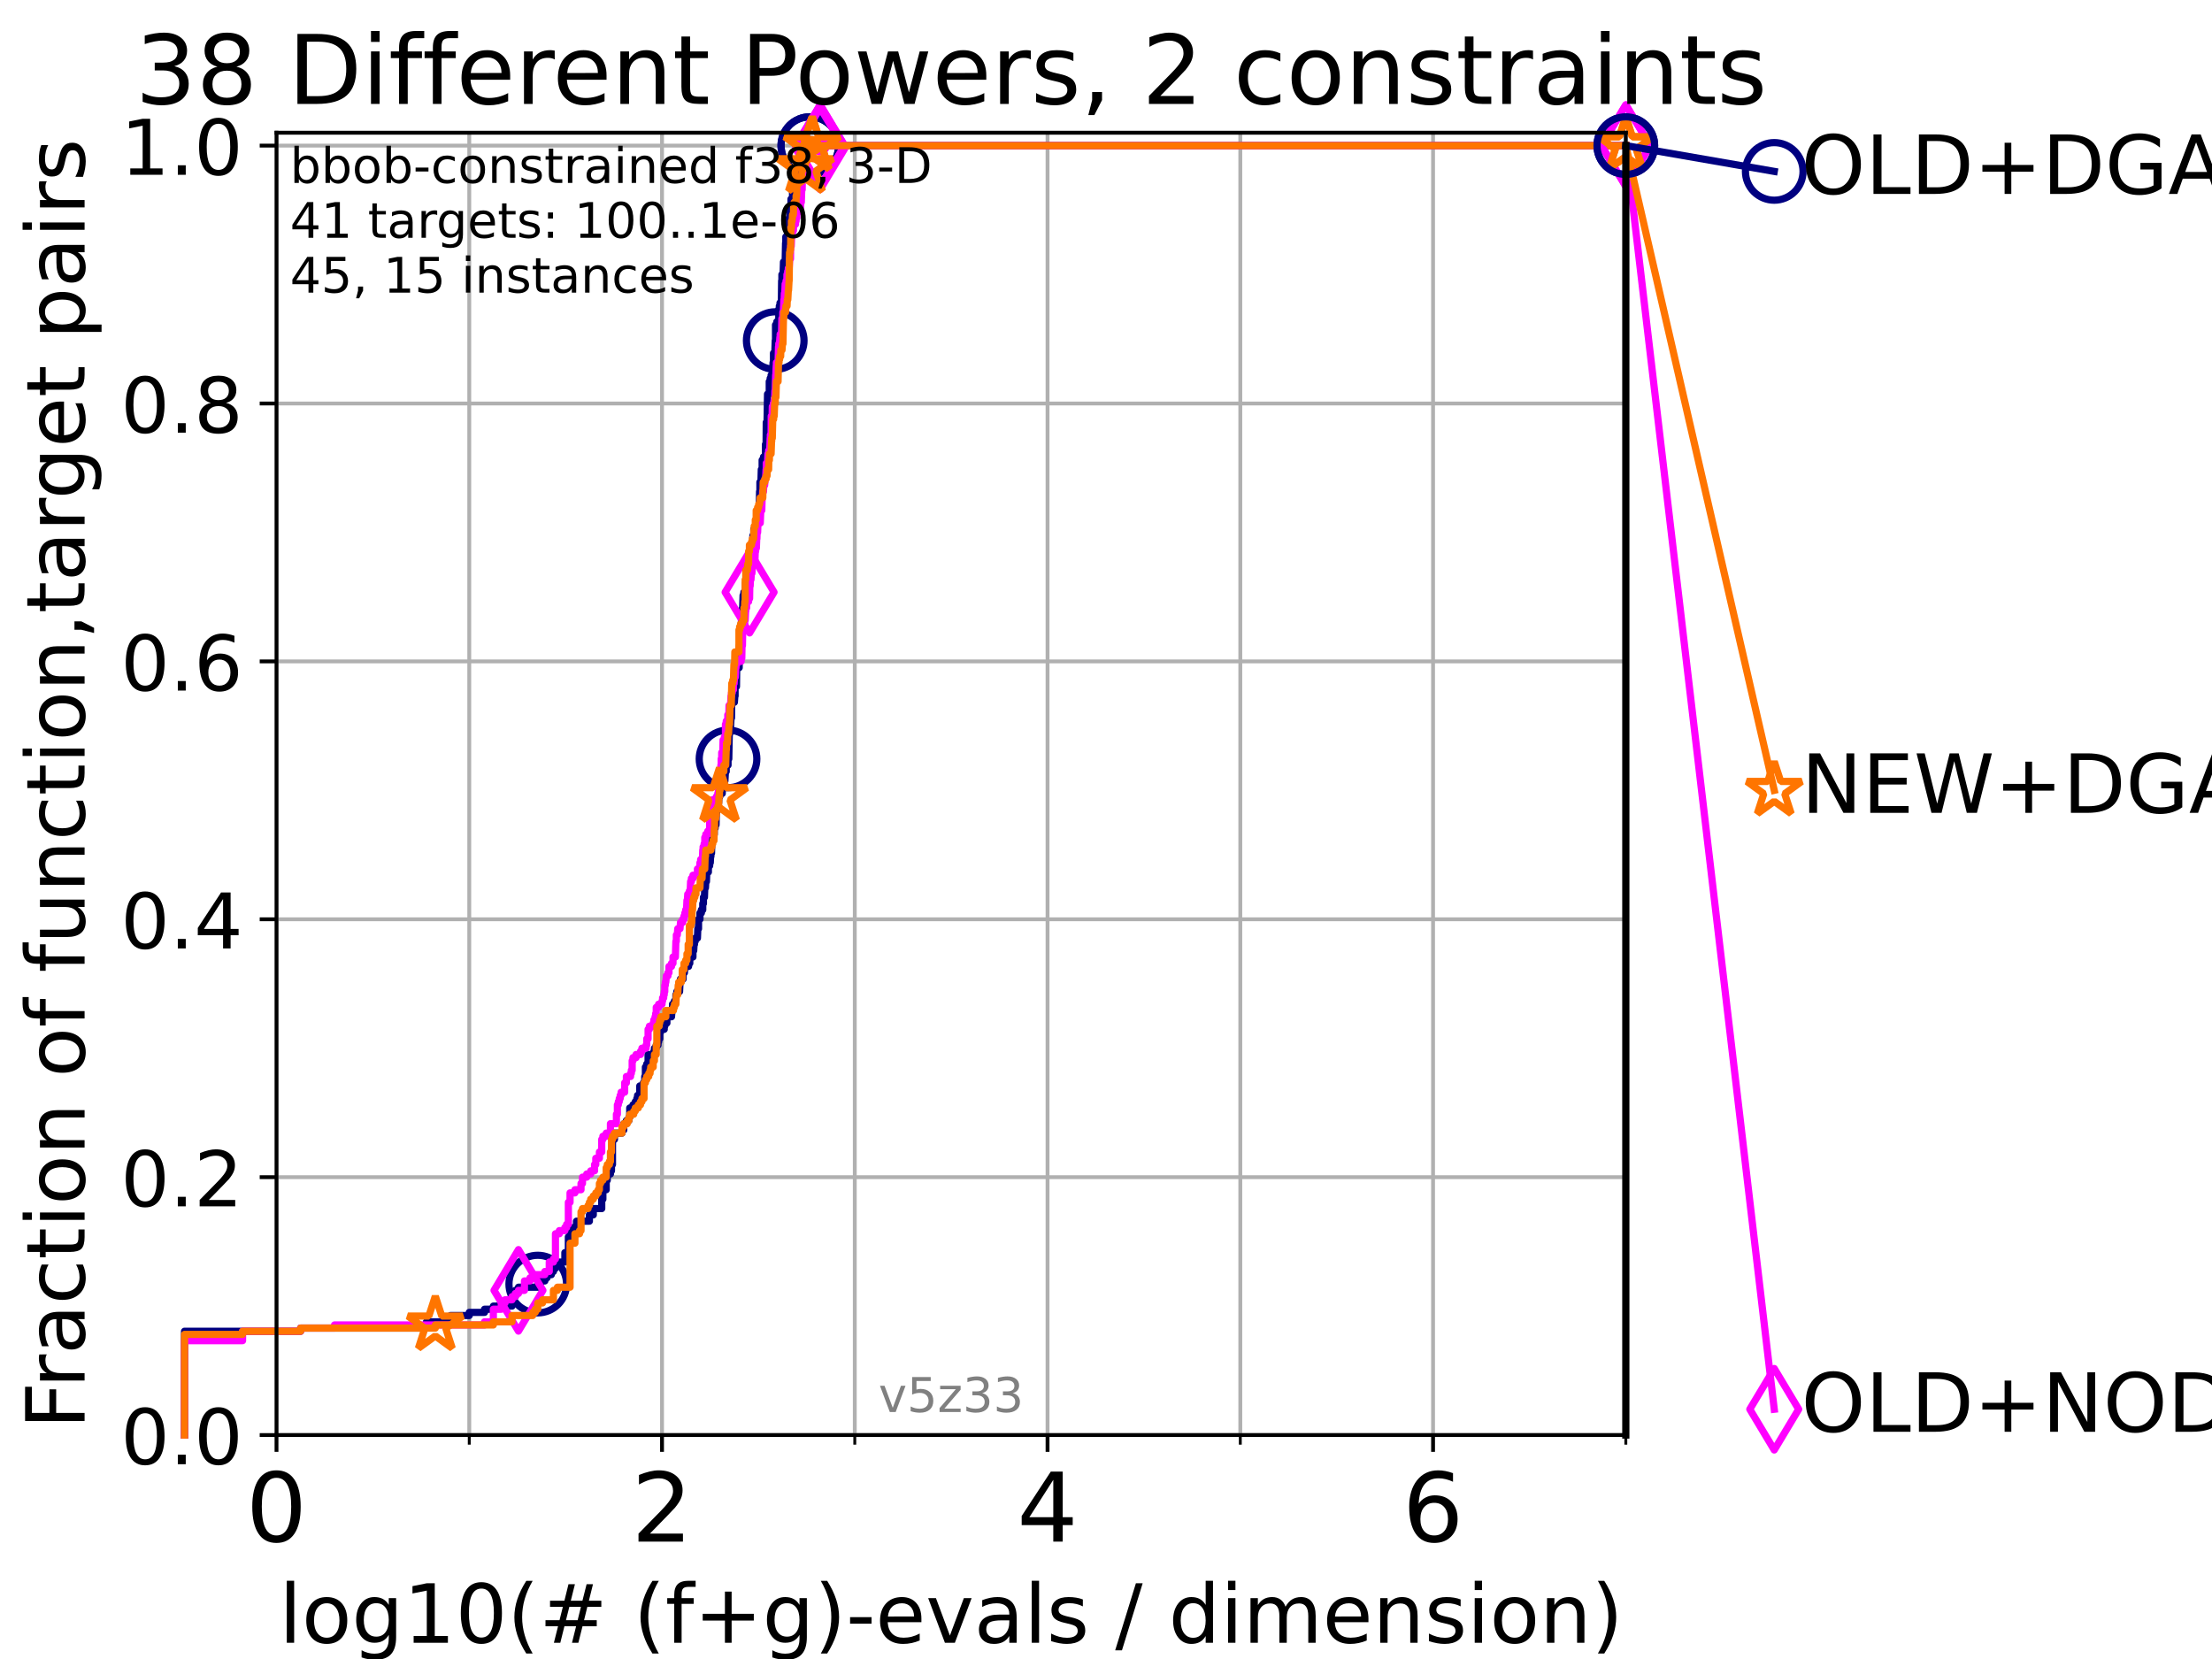 <?xml version="1.0" encoding="utf-8" standalone="no"?>
<!DOCTYPE svg PUBLIC "-//W3C//DTD SVG 1.1//EN"
  "http://www.w3.org/Graphics/SVG/1.1/DTD/svg11.dtd">
<!-- Created with matplotlib (https://matplotlib.org/) -->
<svg height="345.6pt" version="1.1" viewBox="0 0 460.8 345.6" width="460.8pt" xmlns="http://www.w3.org/2000/svg" xmlns:xlink="http://www.w3.org/1999/xlink">
 <defs>
  <style type="text/css">*{stroke-linecap:butt;stroke-linejoin:round;}</style>
 </defs>
 <g id="figure_1">
  <g id="patch_1">
   <path d="M 0 345.6 
L 460.8 345.6 
L 460.8 0 
L 0 0 
z
" style="fill:#ffffff;"/>
  </g>
  <g id="axes_1">
   <g id="patch_2">
    <path d="M 57.6 298.944 
L 338.688 298.944 
L 338.688 27.648 
L 57.6 27.648 
z
" style="fill:#ffffff;"/>
   </g>
   <g id="matplotlib.axis_1">
    <g id="xtick_1">
     <g id="line2d_1">
      <path clip-path="url(#p76f5003e45)" d="M 57.6 298.944 
L 57.6 27.648 
" style="fill:none;stroke:#b0b0b0;stroke-linecap:square;stroke-width:0.8;"/>
     </g>
     <g id="line2d_2">
      <defs>
       <path d="M 0 0 
L 0 3.5 
" id="m3736ac71e0" style="stroke:#000000;stroke-width:0.8;"/>
      </defs>
      <g>
       <use style="stroke:#000000;stroke-width:0.8;" x="57.6" xlink:href="#m3736ac71e0" y="298.944"/>
      </g>
     </g>
     <g id="text_1">
      <!-- 0 -->
      <g transform="translate(51.237 321.141)scale(0.2 -0.2)">
       <defs>
        <path d="M 31.781 66.406 
Q 24.172 66.406 20.328 58.906 
Q 16.5 51.422 16.5 36.375 
Q 16.5 21.391 20.328 13.891 
Q 24.172 6.391 31.781 6.391 
Q 39.453 6.391 43.281 13.891 
Q 47.125 21.391 47.125 36.375 
Q 47.125 51.422 43.281 58.906 
Q 39.453 66.406 31.781 66.406 
z
M 31.781 74.219 
Q 44.047 74.219 50.516 64.516 
Q 56.984 54.828 56.984 36.375 
Q 56.984 17.969 50.516 8.266 
Q 44.047 -1.422 31.781 -1.422 
Q 19.531 -1.422 13.062 8.266 
Q 6.594 17.969 6.594 36.375 
Q 6.594 54.828 13.062 64.516 
Q 19.531 74.219 31.781 74.219 
z
" id="DejaVuSans-48"/>
       </defs>
       <use xlink:href="#DejaVuSans-48"/>
      </g>
     </g>
    </g>
    <g id="xtick_2">
     <g id="line2d_3">
      <path clip-path="url(#p76f5003e45)" d="M 137.911 298.944 
L 137.911 27.648 
" style="fill:none;stroke:#b0b0b0;stroke-linecap:square;stroke-width:0.8;"/>
     </g>
     <g id="line2d_4">
      <g>
       <use style="stroke:#000000;stroke-width:0.8;" x="137.911" xlink:href="#m3736ac71e0" y="298.944"/>
      </g>
     </g>
     <g id="text_2">
      <!-- 2 -->
      <g transform="translate(131.548 321.141)scale(0.2 -0.2)">
       <defs>
        <path d="M 19.188 8.297 
L 53.609 8.297 
L 53.609 0 
L 7.328 0 
L 7.328 8.297 
Q 12.938 14.109 22.625 23.891 
Q 32.328 33.688 34.812 36.531 
Q 39.547 41.844 41.422 45.531 
Q 43.312 49.219 43.312 52.781 
Q 43.312 58.594 39.234 62.25 
Q 35.156 65.922 28.609 65.922 
Q 23.969 65.922 18.812 64.312 
Q 13.672 62.703 7.812 59.422 
L 7.812 69.391 
Q 13.766 71.781 18.938 73 
Q 24.125 74.219 28.422 74.219 
Q 39.75 74.219 46.484 68.547 
Q 53.219 62.891 53.219 53.422 
Q 53.219 48.922 51.531 44.891 
Q 49.859 40.875 45.406 35.406 
Q 44.188 33.984 37.641 27.219 
Q 31.109 20.453 19.188 8.297 
z
" id="DejaVuSans-50"/>
       </defs>
       <use xlink:href="#DejaVuSans-50"/>
      </g>
     </g>
    </g>
    <g id="xtick_3">
     <g id="line2d_5">
      <path clip-path="url(#p76f5003e45)" d="M 218.222 298.944 
L 218.222 27.648 
" style="fill:none;stroke:#b0b0b0;stroke-linecap:square;stroke-width:0.8;"/>
     </g>
     <g id="line2d_6">
      <g>
       <use style="stroke:#000000;stroke-width:0.8;" x="218.222" xlink:href="#m3736ac71e0" y="298.944"/>
      </g>
     </g>
     <g id="text_3">
      <!-- 4 -->
      <g transform="translate(211.859 321.141)scale(0.2 -0.2)">
       <defs>
        <path d="M 37.797 64.312 
L 12.891 25.391 
L 37.797 25.391 
z
M 35.203 72.906 
L 47.609 72.906 
L 47.609 25.391 
L 58.016 25.391 
L 58.016 17.188 
L 47.609 17.188 
L 47.609 0 
L 37.797 0 
L 37.797 17.188 
L 4.891 17.188 
L 4.891 26.703 
z
" id="DejaVuSans-52"/>
       </defs>
       <use xlink:href="#DejaVuSans-52"/>
      </g>
     </g>
    </g>
    <g id="xtick_4">
     <g id="line2d_7">
      <path clip-path="url(#p76f5003e45)" d="M 298.533 298.944 
L 298.533 27.648 
" style="fill:none;stroke:#b0b0b0;stroke-linecap:square;stroke-width:0.8;"/>
     </g>
     <g id="line2d_8">
      <g>
       <use style="stroke:#000000;stroke-width:0.8;" x="298.533" xlink:href="#m3736ac71e0" y="298.944"/>
      </g>
     </g>
     <g id="text_4">
      <!-- 6 -->
      <g transform="translate(292.17 321.141)scale(0.2 -0.2)">
       <defs>
        <path d="M 33.016 40.375 
Q 26.375 40.375 22.484 35.828 
Q 18.609 31.297 18.609 23.391 
Q 18.609 15.531 22.484 10.953 
Q 26.375 6.391 33.016 6.391 
Q 39.656 6.391 43.531 10.953 
Q 47.406 15.531 47.406 23.391 
Q 47.406 31.297 43.531 35.828 
Q 39.656 40.375 33.016 40.375 
z
M 52.594 71.297 
L 52.594 62.312 
Q 48.875 64.062 45.094 64.984 
Q 41.312 65.922 37.594 65.922 
Q 27.828 65.922 22.672 59.328 
Q 17.531 52.734 16.797 39.406 
Q 19.672 43.656 24.016 45.922 
Q 28.375 48.188 33.594 48.188 
Q 44.578 48.188 50.953 41.516 
Q 57.328 34.859 57.328 23.391 
Q 57.328 12.156 50.688 5.359 
Q 44.047 -1.422 33.016 -1.422 
Q 20.359 -1.422 13.672 8.266 
Q 6.984 17.969 6.984 36.375 
Q 6.984 53.656 15.188 63.938 
Q 23.391 74.219 37.203 74.219 
Q 40.922 74.219 44.703 73.484 
Q 48.484 72.75 52.594 71.297 
z
" id="DejaVuSans-54"/>
       </defs>
       <use xlink:href="#DejaVuSans-54"/>
      </g>
     </g>
    </g>
    <g id="xtick_5">
     <g id="line2d_9">
      <path clip-path="url(#p76f5003e45)" d="M 97.755 298.944 
L 97.755 27.648 
" style="fill:none;stroke:#b0b0b0;stroke-linecap:square;stroke-width:0.8;"/>
     </g>
     <g id="line2d_10">
      <defs>
       <path d="M 0 0 
L 0 2 
" id="m28ddd999c8" style="stroke:#000000;stroke-width:0.6;"/>
      </defs>
      <g>
       <use style="stroke:#000000;stroke-width:0.6;" x="97.755" xlink:href="#m28ddd999c8" y="298.944"/>
      </g>
     </g>
    </g>
    <g id="xtick_6">
     <g id="line2d_11">
      <path clip-path="url(#p76f5003e45)" d="M 178.066 298.944 
L 178.066 27.648 
" style="fill:none;stroke:#b0b0b0;stroke-linecap:square;stroke-width:0.8;"/>
     </g>
     <g id="line2d_12">
      <g>
       <use style="stroke:#000000;stroke-width:0.6;" x="178.066" xlink:href="#m28ddd999c8" y="298.944"/>
      </g>
     </g>
    </g>
    <g id="xtick_7">
     <g id="line2d_13">
      <path clip-path="url(#p76f5003e45)" d="M 258.377 298.944 
L 258.377 27.648 
" style="fill:none;stroke:#b0b0b0;stroke-linecap:square;stroke-width:0.8;"/>
     </g>
     <g id="line2d_14">
      <g>
       <use style="stroke:#000000;stroke-width:0.6;" x="258.377" xlink:href="#m28ddd999c8" y="298.944"/>
      </g>
     </g>
    </g>
    <g id="xtick_8">
     <g id="line2d_15">
      <path clip-path="url(#p76f5003e45)" d="M 338.688 298.944 
L 338.688 27.648 
" style="fill:none;stroke:#b0b0b0;stroke-linecap:square;stroke-width:0.8;"/>
     </g>
     <g id="line2d_16">
      <g>
       <use style="stroke:#000000;stroke-width:0.6;" x="338.688" xlink:href="#m28ddd999c8" y="298.944"/>
      </g>
     </g>
    </g>
    <g id="text_5">
     <!-- log10(# (f+g)-evals / dimension) -->
     <g transform="translate(58.145 342.218)scale(0.17 -0.17)">
      <defs>
       <path d="M 9.422 75.984 
L 18.406 75.984 
L 18.406 0 
L 9.422 0 
z
" id="DejaVuSans-108"/>
       <path d="M 30.609 48.391 
Q 23.391 48.391 19.188 42.75 
Q 14.984 37.109 14.984 27.297 
Q 14.984 17.484 19.156 11.844 
Q 23.344 6.203 30.609 6.203 
Q 37.797 6.203 41.984 11.859 
Q 46.188 17.531 46.188 27.297 
Q 46.188 37.016 41.984 42.703 
Q 37.797 48.391 30.609 48.391 
z
M 30.609 56 
Q 42.328 56 49.016 48.375 
Q 55.719 40.766 55.719 27.297 
Q 55.719 13.875 49.016 6.219 
Q 42.328 -1.422 30.609 -1.422 
Q 18.844 -1.422 12.172 6.219 
Q 5.516 13.875 5.516 27.297 
Q 5.516 40.766 12.172 48.375 
Q 18.844 56 30.609 56 
z
" id="DejaVuSans-111"/>
       <path d="M 45.406 27.984 
Q 45.406 37.75 41.375 43.109 
Q 37.359 48.484 30.078 48.484 
Q 22.859 48.484 18.828 43.109 
Q 14.797 37.75 14.797 27.984 
Q 14.797 18.266 18.828 12.891 
Q 22.859 7.516 30.078 7.516 
Q 37.359 7.516 41.375 12.891 
Q 45.406 18.266 45.406 27.984 
z
M 54.391 6.781 
Q 54.391 -7.172 48.188 -13.984 
Q 42 -20.797 29.203 -20.797 
Q 24.469 -20.797 20.266 -20.094 
Q 16.062 -19.391 12.109 -17.922 
L 12.109 -9.188 
Q 16.062 -11.328 19.922 -12.344 
Q 23.781 -13.375 27.781 -13.375 
Q 36.625 -13.375 41.016 -8.766 
Q 45.406 -4.156 45.406 5.172 
L 45.406 9.625 
Q 42.625 4.781 38.281 2.391 
Q 33.938 0 27.875 0 
Q 17.828 0 11.672 7.656 
Q 5.516 15.328 5.516 27.984 
Q 5.516 40.672 11.672 48.328 
Q 17.828 56 27.875 56 
Q 33.938 56 38.281 53.609 
Q 42.625 51.219 45.406 46.391 
L 45.406 54.688 
L 54.391 54.688 
z
" id="DejaVuSans-103"/>
       <path d="M 12.406 8.297 
L 28.516 8.297 
L 28.516 63.922 
L 10.984 60.406 
L 10.984 69.391 
L 28.422 72.906 
L 38.281 72.906 
L 38.281 8.297 
L 54.391 8.297 
L 54.391 0 
L 12.406 0 
z
" id="DejaVuSans-49"/>
       <path d="M 31 75.875 
Q 24.469 64.656 21.281 53.656 
Q 18.109 42.672 18.109 31.391 
Q 18.109 20.125 21.312 9.062 
Q 24.516 -2 31 -13.188 
L 23.188 -13.188 
Q 15.875 -1.703 12.234 9.375 
Q 8.594 20.453 8.594 31.391 
Q 8.594 42.281 12.203 53.312 
Q 15.828 64.359 23.188 75.875 
z
" id="DejaVuSans-40"/>
       <path d="M 51.125 44 
L 36.922 44 
L 32.812 27.688 
L 47.125 27.688 
z
M 43.797 71.781 
L 38.719 51.516 
L 52.984 51.516 
L 58.109 71.781 
L 65.922 71.781 
L 60.891 51.516 
L 76.125 51.516 
L 76.125 44 
L 58.984 44 
L 54.984 27.688 
L 70.516 27.688 
L 70.516 20.219 
L 53.078 20.219 
L 48 0 
L 40.188 0 
L 45.219 20.219 
L 30.906 20.219 
L 25.875 0 
L 18.016 0 
L 23.094 20.219 
L 7.719 20.219 
L 7.719 27.688 
L 24.906 27.688 
L 29 44 
L 13.281 44 
L 13.281 51.516 
L 30.906 51.516 
L 35.891 71.781 
z
" id="DejaVuSans-35"/>
       <path id="DejaVuSans-32"/>
       <path d="M 37.109 75.984 
L 37.109 68.5 
L 28.516 68.5 
Q 23.688 68.5 21.797 66.547 
Q 19.922 64.594 19.922 59.516 
L 19.922 54.688 
L 34.719 54.688 
L 34.719 47.703 
L 19.922 47.703 
L 19.922 0 
L 10.891 0 
L 10.891 47.703 
L 2.297 47.703 
L 2.297 54.688 
L 10.891 54.688 
L 10.891 58.5 
Q 10.891 67.625 15.141 71.797 
Q 19.391 75.984 28.609 75.984 
z
" id="DejaVuSans-102"/>
       <path d="M 46 62.703 
L 46 35.5 
L 73.188 35.5 
L 73.188 27.203 
L 46 27.203 
L 46 0 
L 37.797 0 
L 37.797 27.203 
L 10.594 27.203 
L 10.594 35.5 
L 37.797 35.5 
L 37.797 62.703 
z
" id="DejaVuSans-43"/>
       <path d="M 8.016 75.875 
L 15.828 75.875 
Q 23.141 64.359 26.781 53.312 
Q 30.422 42.281 30.422 31.391 
Q 30.422 20.453 26.781 9.375 
Q 23.141 -1.703 15.828 -13.188 
L 8.016 -13.188 
Q 14.5 -2 17.703 9.062 
Q 20.906 20.125 20.906 31.391 
Q 20.906 42.672 17.703 53.656 
Q 14.5 64.656 8.016 75.875 
z
" id="DejaVuSans-41"/>
       <path d="M 4.891 31.391 
L 31.203 31.391 
L 31.203 23.391 
L 4.891 23.391 
z
" id="DejaVuSans-45"/>
       <path d="M 56.203 29.594 
L 56.203 25.203 
L 14.891 25.203 
Q 15.484 15.922 20.484 11.062 
Q 25.484 6.203 34.422 6.203 
Q 39.594 6.203 44.453 7.469 
Q 49.312 8.734 54.109 11.281 
L 54.109 2.781 
Q 49.266 0.734 44.188 -0.344 
Q 39.109 -1.422 33.891 -1.422 
Q 20.797 -1.422 13.156 6.188 
Q 5.516 13.812 5.516 26.812 
Q 5.516 40.234 12.766 48.109 
Q 20.016 56 32.328 56 
Q 43.359 56 49.781 48.891 
Q 56.203 41.797 56.203 29.594 
z
M 47.219 32.234 
Q 47.125 39.594 43.094 43.984 
Q 39.062 48.391 32.422 48.391 
Q 24.906 48.391 20.391 44.141 
Q 15.875 39.891 15.188 32.172 
z
" id="DejaVuSans-101"/>
       <path d="M 2.984 54.688 
L 12.5 54.688 
L 29.594 8.797 
L 46.688 54.688 
L 56.203 54.688 
L 35.688 0 
L 23.484 0 
z
" id="DejaVuSans-118"/>
       <path d="M 34.281 27.484 
Q 23.391 27.484 19.188 25 
Q 14.984 22.516 14.984 16.5 
Q 14.984 11.719 18.141 8.906 
Q 21.297 6.109 26.703 6.109 
Q 34.188 6.109 38.703 11.406 
Q 43.219 16.703 43.219 25.484 
L 43.219 27.484 
z
M 52.203 31.203 
L 52.203 0 
L 43.219 0 
L 43.219 8.297 
Q 40.141 3.328 35.547 0.953 
Q 30.953 -1.422 24.312 -1.422 
Q 15.922 -1.422 10.953 3.297 
Q 6 8.016 6 15.922 
Q 6 25.141 12.172 29.828 
Q 18.359 34.516 30.609 34.516 
L 43.219 34.516 
L 43.219 35.406 
Q 43.219 41.609 39.141 45 
Q 35.062 48.391 27.688 48.391 
Q 23 48.391 18.547 47.266 
Q 14.109 46.141 10.016 43.891 
L 10.016 52.203 
Q 14.938 54.109 19.578 55.047 
Q 24.219 56 28.609 56 
Q 40.484 56 46.344 49.844 
Q 52.203 43.703 52.203 31.203 
z
" id="DejaVuSans-97"/>
       <path d="M 44.281 53.078 
L 44.281 44.578 
Q 40.484 46.531 36.375 47.5 
Q 32.281 48.484 27.875 48.484 
Q 21.188 48.484 17.844 46.438 
Q 14.5 44.391 14.5 40.281 
Q 14.5 37.156 16.891 35.375 
Q 19.281 33.594 26.516 31.984 
L 29.594 31.297 
Q 39.156 29.25 43.188 25.516 
Q 47.219 21.781 47.219 15.094 
Q 47.219 7.469 41.188 3.016 
Q 35.156 -1.422 24.609 -1.422 
Q 20.219 -1.422 15.453 -0.562 
Q 10.688 0.297 5.422 2 
L 5.422 11.281 
Q 10.406 8.688 15.234 7.391 
Q 20.062 6.109 24.812 6.109 
Q 31.156 6.109 34.562 8.281 
Q 37.984 10.453 37.984 14.406 
Q 37.984 18.062 35.516 20.016 
Q 33.062 21.969 24.703 23.781 
L 21.578 24.516 
Q 13.234 26.266 9.516 29.906 
Q 5.812 33.547 5.812 39.891 
Q 5.812 47.609 11.281 51.797 
Q 16.75 56 26.812 56 
Q 31.781 56 36.172 55.266 
Q 40.578 54.547 44.281 53.078 
z
" id="DejaVuSans-115"/>
       <path d="M 25.391 72.906 
L 33.688 72.906 
L 8.297 -9.281 
L 0 -9.281 
z
" id="DejaVuSans-47"/>
       <path d="M 45.406 46.391 
L 45.406 75.984 
L 54.391 75.984 
L 54.391 0 
L 45.406 0 
L 45.406 8.203 
Q 42.578 3.328 38.25 0.953 
Q 33.938 -1.422 27.875 -1.422 
Q 17.969 -1.422 11.734 6.484 
Q 5.516 14.406 5.516 27.297 
Q 5.516 40.188 11.734 48.094 
Q 17.969 56 27.875 56 
Q 33.938 56 38.25 53.625 
Q 42.578 51.266 45.406 46.391 
z
M 14.797 27.297 
Q 14.797 17.391 18.875 11.75 
Q 22.953 6.109 30.078 6.109 
Q 37.203 6.109 41.297 11.75 
Q 45.406 17.391 45.406 27.297 
Q 45.406 37.203 41.297 42.844 
Q 37.203 48.484 30.078 48.484 
Q 22.953 48.484 18.875 42.844 
Q 14.797 37.203 14.797 27.297 
z
" id="DejaVuSans-100"/>
       <path d="M 9.422 54.688 
L 18.406 54.688 
L 18.406 0 
L 9.422 0 
z
M 9.422 75.984 
L 18.406 75.984 
L 18.406 64.594 
L 9.422 64.594 
z
" id="DejaVuSans-105"/>
       <path d="M 52 44.188 
Q 55.375 50.25 60.062 53.125 
Q 64.75 56 71.094 56 
Q 79.641 56 84.281 50.016 
Q 88.922 44.047 88.922 33.016 
L 88.922 0 
L 79.891 0 
L 79.891 32.719 
Q 79.891 40.578 77.094 44.375 
Q 74.312 48.188 68.609 48.188 
Q 61.625 48.188 57.562 43.547 
Q 53.516 38.922 53.516 30.906 
L 53.516 0 
L 44.484 0 
L 44.484 32.719 
Q 44.484 40.625 41.703 44.406 
Q 38.922 48.188 33.109 48.188 
Q 26.219 48.188 22.156 43.531 
Q 18.109 38.875 18.109 30.906 
L 18.109 0 
L 9.078 0 
L 9.078 54.688 
L 18.109 54.688 
L 18.109 46.188 
Q 21.188 51.219 25.484 53.609 
Q 29.781 56 35.688 56 
Q 41.656 56 45.828 52.969 
Q 50 49.953 52 44.188 
z
" id="DejaVuSans-109"/>
       <path d="M 54.891 33.016 
L 54.891 0 
L 45.906 0 
L 45.906 32.719 
Q 45.906 40.484 42.875 44.328 
Q 39.844 48.188 33.797 48.188 
Q 26.516 48.188 22.312 43.547 
Q 18.109 38.922 18.109 30.906 
L 18.109 0 
L 9.078 0 
L 9.078 54.688 
L 18.109 54.688 
L 18.109 46.188 
Q 21.344 51.125 25.703 53.562 
Q 30.078 56 35.797 56 
Q 45.219 56 50.047 50.172 
Q 54.891 44.344 54.891 33.016 
z
" id="DejaVuSans-110"/>
      </defs>
      <use xlink:href="#DejaVuSans-108"/>
      <use x="27.783" xlink:href="#DejaVuSans-111"/>
      <use x="88.965" xlink:href="#DejaVuSans-103"/>
      <use x="152.441" xlink:href="#DejaVuSans-49"/>
      <use x="216.064" xlink:href="#DejaVuSans-48"/>
      <use x="279.688" xlink:href="#DejaVuSans-40"/>
      <use x="318.701" xlink:href="#DejaVuSans-35"/>
      <use x="402.49" xlink:href="#DejaVuSans-32"/>
      <use x="434.277" xlink:href="#DejaVuSans-40"/>
      <use x="473.291" xlink:href="#DejaVuSans-102"/>
      <use x="508.496" xlink:href="#DejaVuSans-43"/>
      <use x="592.285" xlink:href="#DejaVuSans-103"/>
      <use x="655.762" xlink:href="#DejaVuSans-41"/>
      <use x="694.775" xlink:href="#DejaVuSans-45"/>
      <use x="730.859" xlink:href="#DejaVuSans-101"/>
      <use x="792.383" xlink:href="#DejaVuSans-118"/>
      <use x="851.562" xlink:href="#DejaVuSans-97"/>
      <use x="912.842" xlink:href="#DejaVuSans-108"/>
      <use x="940.625" xlink:href="#DejaVuSans-115"/>
      <use x="992.725" xlink:href="#DejaVuSans-32"/>
      <use x="1024.512" xlink:href="#DejaVuSans-47"/>
      <use x="1058.203" xlink:href="#DejaVuSans-32"/>
      <use x="1089.99" xlink:href="#DejaVuSans-100"/>
      <use x="1153.467" xlink:href="#DejaVuSans-105"/>
      <use x="1181.25" xlink:href="#DejaVuSans-109"/>
      <use x="1278.662" xlink:href="#DejaVuSans-101"/>
      <use x="1340.186" xlink:href="#DejaVuSans-110"/>
      <use x="1403.564" xlink:href="#DejaVuSans-115"/>
      <use x="1455.664" xlink:href="#DejaVuSans-105"/>
      <use x="1483.447" xlink:href="#DejaVuSans-111"/>
      <use x="1544.629" xlink:href="#DejaVuSans-110"/>
      <use x="1608.008" xlink:href="#DejaVuSans-41"/>
     </g>
    </g>
   </g>
   <g id="matplotlib.axis_2">
    <g id="ytick_1">
     <g id="line2d_17">
      <path clip-path="url(#p76f5003e45)" d="M 57.6 298.944 
L 338.688 298.944 
" style="fill:none;stroke:#b0b0b0;stroke-linecap:square;stroke-width:0.8;"/>
     </g>
     <g id="line2d_18">
      <defs>
       <path d="M 0 0 
L -3.5 0 
" id="mcbadd18a95" style="stroke:#000000;stroke-width:0.8;"/>
      </defs>
      <g>
       <use style="stroke:#000000;stroke-width:0.8;" x="57.6" xlink:href="#mcbadd18a95" y="298.944"/>
      </g>
     </g>
     <g id="text_6">
      <!-- 0.0 -->
      <g transform="translate(25.155 305.023)scale(0.16 -0.16)">
       <defs>
        <path d="M 10.688 12.406 
L 21 12.406 
L 21 0 
L 10.688 0 
z
" id="DejaVuSans-46"/>
       </defs>
       <use xlink:href="#DejaVuSans-48"/>
       <use x="63.623" xlink:href="#DejaVuSans-46"/>
       <use x="95.41" xlink:href="#DejaVuSans-48"/>
      </g>
     </g>
    </g>
    <g id="ytick_2">
     <g id="line2d_19">
      <path clip-path="url(#p76f5003e45)" d="M 57.6 245.222 
L 338.688 245.222 
" style="fill:none;stroke:#b0b0b0;stroke-linecap:square;stroke-width:0.8;"/>
     </g>
     <g id="line2d_20">
      <g>
       <use style="stroke:#000000;stroke-width:0.8;" x="57.6" xlink:href="#mcbadd18a95" y="245.222"/>
      </g>
     </g>
     <g id="text_7">
      <!-- 0.2 -->
      <g transform="translate(25.155 251.301)scale(0.16 -0.16)">
       <use xlink:href="#DejaVuSans-48"/>
       <use x="63.623" xlink:href="#DejaVuSans-46"/>
       <use x="95.41" xlink:href="#DejaVuSans-50"/>
      </g>
     </g>
    </g>
    <g id="ytick_3">
     <g id="line2d_21">
      <path clip-path="url(#p76f5003e45)" d="M 57.6 191.5 
L 338.688 191.5 
" style="fill:none;stroke:#b0b0b0;stroke-linecap:square;stroke-width:0.8;"/>
     </g>
     <g id="line2d_22">
      <g>
       <use style="stroke:#000000;stroke-width:0.8;" x="57.6" xlink:href="#mcbadd18a95" y="191.5"/>
      </g>
     </g>
     <g id="text_8">
      <!-- 0.4 -->
      <g transform="translate(25.155 197.579)scale(0.16 -0.16)">
       <use xlink:href="#DejaVuSans-48"/>
       <use x="63.623" xlink:href="#DejaVuSans-46"/>
       <use x="95.41" xlink:href="#DejaVuSans-52"/>
      </g>
     </g>
    </g>
    <g id="ytick_4">
     <g id="line2d_23">
      <path clip-path="url(#p76f5003e45)" d="M 57.6 137.778 
L 338.688 137.778 
" style="fill:none;stroke:#b0b0b0;stroke-linecap:square;stroke-width:0.8;"/>
     </g>
     <g id="line2d_24">
      <g>
       <use style="stroke:#000000;stroke-width:0.8;" x="57.6" xlink:href="#mcbadd18a95" y="137.778"/>
      </g>
     </g>
     <g id="text_9">
      <!-- 0.6 -->
      <g transform="translate(25.155 143.857)scale(0.16 -0.16)">
       <use xlink:href="#DejaVuSans-48"/>
       <use x="63.623" xlink:href="#DejaVuSans-46"/>
       <use x="95.41" xlink:href="#DejaVuSans-54"/>
      </g>
     </g>
    </g>
    <g id="ytick_5">
     <g id="line2d_25">
      <path clip-path="url(#p76f5003e45)" d="M 57.6 84.056 
L 338.688 84.056 
" style="fill:none;stroke:#b0b0b0;stroke-linecap:square;stroke-width:0.8;"/>
     </g>
     <g id="line2d_26">
      <g>
       <use style="stroke:#000000;stroke-width:0.8;" x="57.6" xlink:href="#mcbadd18a95" y="84.056"/>
      </g>
     </g>
     <g id="text_10">
      <!-- 0.8 -->
      <g transform="translate(25.155 90.135)scale(0.16 -0.16)">
       <defs>
        <path d="M 31.781 34.625 
Q 24.75 34.625 20.719 30.859 
Q 16.703 27.094 16.703 20.516 
Q 16.703 13.922 20.719 10.156 
Q 24.75 6.391 31.781 6.391 
Q 38.812 6.391 42.859 10.172 
Q 46.922 13.969 46.922 20.516 
Q 46.922 27.094 42.891 30.859 
Q 38.875 34.625 31.781 34.625 
z
M 21.922 38.812 
Q 15.578 40.375 12.031 44.719 
Q 8.5 49.078 8.5 55.328 
Q 8.5 64.062 14.719 69.141 
Q 20.953 74.219 31.781 74.219 
Q 42.672 74.219 48.875 69.141 
Q 55.078 64.062 55.078 55.328 
Q 55.078 49.078 51.531 44.719 
Q 48 40.375 41.703 38.812 
Q 48.828 37.156 52.797 32.312 
Q 56.781 27.484 56.781 20.516 
Q 56.781 9.906 50.312 4.234 
Q 43.844 -1.422 31.781 -1.422 
Q 19.734 -1.422 13.25 4.234 
Q 6.781 9.906 6.781 20.516 
Q 6.781 27.484 10.781 32.312 
Q 14.797 37.156 21.922 38.812 
z
M 18.312 54.391 
Q 18.312 48.734 21.844 45.562 
Q 25.391 42.391 31.781 42.391 
Q 38.141 42.391 41.719 45.562 
Q 45.312 48.734 45.312 54.391 
Q 45.312 60.062 41.719 63.234 
Q 38.141 66.406 31.781 66.406 
Q 25.391 66.406 21.844 63.234 
Q 18.312 60.062 18.312 54.391 
z
" id="DejaVuSans-56"/>
       </defs>
       <use xlink:href="#DejaVuSans-48"/>
       <use x="63.623" xlink:href="#DejaVuSans-46"/>
       <use x="95.41" xlink:href="#DejaVuSans-56"/>
      </g>
     </g>
    </g>
    <g id="ytick_6">
     <g id="line2d_27">
      <path clip-path="url(#p76f5003e45)" d="M 57.6 30.334 
L 338.688 30.334 
" style="fill:none;stroke:#b0b0b0;stroke-linecap:square;stroke-width:0.8;"/>
     </g>
     <g id="line2d_28">
      <g>
       <use style="stroke:#000000;stroke-width:0.8;" x="57.6" xlink:href="#mcbadd18a95" y="30.334"/>
      </g>
     </g>
     <g id="text_11">
      <!-- 1.0 -->
      <g transform="translate(25.155 36.413)scale(0.16 -0.16)">
       <use xlink:href="#DejaVuSans-49"/>
       <use x="63.623" xlink:href="#DejaVuSans-46"/>
       <use x="95.41" xlink:href="#DejaVuSans-48"/>
      </g>
     </g>
    </g>
    <g id="text_12">
     <!-- Fraction of function,target pairs -->
     <g transform="translate(17.62 297.681)rotate(-90)scale(0.17 -0.17)">
      <defs>
       <path d="M 9.812 72.906 
L 51.703 72.906 
L 51.703 64.594 
L 19.672 64.594 
L 19.672 43.109 
L 48.578 43.109 
L 48.578 34.812 
L 19.672 34.812 
L 19.672 0 
L 9.812 0 
z
" id="DejaVuSans-70"/>
       <path d="M 41.109 46.297 
Q 39.594 47.172 37.812 47.578 
Q 36.031 48 33.891 48 
Q 26.266 48 22.188 43.047 
Q 18.109 38.094 18.109 28.812 
L 18.109 0 
L 9.078 0 
L 9.078 54.688 
L 18.109 54.688 
L 18.109 46.188 
Q 20.953 51.172 25.484 53.578 
Q 30.031 56 36.531 56 
Q 37.453 56 38.578 55.875 
Q 39.703 55.766 41.062 55.516 
z
" id="DejaVuSans-114"/>
       <path d="M 48.781 52.594 
L 48.781 44.188 
Q 44.969 46.297 41.141 47.344 
Q 37.312 48.391 33.406 48.391 
Q 24.656 48.391 19.812 42.844 
Q 14.984 37.312 14.984 27.297 
Q 14.984 17.281 19.812 11.734 
Q 24.656 6.203 33.406 6.203 
Q 37.312 6.203 41.141 7.25 
Q 44.969 8.297 48.781 10.406 
L 48.781 2.094 
Q 45.016 0.344 40.984 -0.531 
Q 36.969 -1.422 32.422 -1.422 
Q 20.062 -1.422 12.781 6.344 
Q 5.516 14.109 5.516 27.297 
Q 5.516 40.672 12.859 48.328 
Q 20.219 56 33.016 56 
Q 37.156 56 41.109 55.141 
Q 45.062 54.297 48.781 52.594 
z
" id="DejaVuSans-99"/>
       <path d="M 18.312 70.219 
L 18.312 54.688 
L 36.812 54.688 
L 36.812 47.703 
L 18.312 47.703 
L 18.312 18.016 
Q 18.312 11.328 20.141 9.422 
Q 21.969 7.516 27.594 7.516 
L 36.812 7.516 
L 36.812 0 
L 27.594 0 
Q 17.188 0 13.234 3.875 
Q 9.281 7.766 9.281 18.016 
L 9.281 47.703 
L 2.688 47.703 
L 2.688 54.688 
L 9.281 54.688 
L 9.281 70.219 
z
" id="DejaVuSans-116"/>
       <path d="M 8.5 21.578 
L 8.5 54.688 
L 17.484 54.688 
L 17.484 21.922 
Q 17.484 14.156 20.5 10.266 
Q 23.531 6.391 29.594 6.391 
Q 36.859 6.391 41.078 11.031 
Q 45.312 15.672 45.312 23.688 
L 45.312 54.688 
L 54.297 54.688 
L 54.297 0 
L 45.312 0 
L 45.312 8.406 
Q 42.047 3.422 37.719 1 
Q 33.406 -1.422 27.688 -1.422 
Q 18.266 -1.422 13.375 4.438 
Q 8.5 10.297 8.5 21.578 
z
M 31.109 56 
z
" id="DejaVuSans-117"/>
       <path d="M 11.719 12.406 
L 22.016 12.406 
L 22.016 4 
L 14.016 -11.625 
L 7.719 -11.625 
L 11.719 4 
z
" id="DejaVuSans-44"/>
       <path d="M 18.109 8.203 
L 18.109 -20.797 
L 9.078 -20.797 
L 9.078 54.688 
L 18.109 54.688 
L 18.109 46.391 
Q 20.953 51.266 25.266 53.625 
Q 29.594 56 35.594 56 
Q 45.562 56 51.781 48.094 
Q 58.016 40.188 58.016 27.297 
Q 58.016 14.406 51.781 6.484 
Q 45.562 -1.422 35.594 -1.422 
Q 29.594 -1.422 25.266 0.953 
Q 20.953 3.328 18.109 8.203 
z
M 48.688 27.297 
Q 48.688 37.203 44.609 42.844 
Q 40.531 48.484 33.406 48.484 
Q 26.266 48.484 22.188 42.844 
Q 18.109 37.203 18.109 27.297 
Q 18.109 17.391 22.188 11.75 
Q 26.266 6.109 33.406 6.109 
Q 40.531 6.109 44.609 11.75 
Q 48.688 17.391 48.688 27.297 
z
" id="DejaVuSans-112"/>
      </defs>
      <use xlink:href="#DejaVuSans-70"/>
      <use x="50.27" xlink:href="#DejaVuSans-114"/>
      <use x="91.383" xlink:href="#DejaVuSans-97"/>
      <use x="152.662" xlink:href="#DejaVuSans-99"/>
      <use x="207.643" xlink:href="#DejaVuSans-116"/>
      <use x="246.852" xlink:href="#DejaVuSans-105"/>
      <use x="274.635" xlink:href="#DejaVuSans-111"/>
      <use x="335.816" xlink:href="#DejaVuSans-110"/>
      <use x="399.195" xlink:href="#DejaVuSans-32"/>
      <use x="430.982" xlink:href="#DejaVuSans-111"/>
      <use x="492.164" xlink:href="#DejaVuSans-102"/>
      <use x="527.369" xlink:href="#DejaVuSans-32"/>
      <use x="559.156" xlink:href="#DejaVuSans-102"/>
      <use x="594.361" xlink:href="#DejaVuSans-117"/>
      <use x="657.74" xlink:href="#DejaVuSans-110"/>
      <use x="721.119" xlink:href="#DejaVuSans-99"/>
      <use x="776.1" xlink:href="#DejaVuSans-116"/>
      <use x="815.309" xlink:href="#DejaVuSans-105"/>
      <use x="843.092" xlink:href="#DejaVuSans-111"/>
      <use x="904.273" xlink:href="#DejaVuSans-110"/>
      <use x="967.652" xlink:href="#DejaVuSans-44"/>
      <use x="999.439" xlink:href="#DejaVuSans-116"/>
      <use x="1038.648" xlink:href="#DejaVuSans-97"/>
      <use x="1099.928" xlink:href="#DejaVuSans-114"/>
      <use x="1139.291" xlink:href="#DejaVuSans-103"/>
      <use x="1202.768" xlink:href="#DejaVuSans-101"/>
      <use x="1264.291" xlink:href="#DejaVuSans-116"/>
      <use x="1303.5" xlink:href="#DejaVuSans-32"/>
      <use x="1335.287" xlink:href="#DejaVuSans-112"/>
      <use x="1398.764" xlink:href="#DejaVuSans-97"/>
      <use x="1460.043" xlink:href="#DejaVuSans-105"/>
      <use x="1487.826" xlink:href="#DejaVuSans-114"/>
      <use x="1528.939" xlink:href="#DejaVuSans-115"/>
     </g>
    </g>
   </g>
   <g id="line2d_29">
    <defs>
     <path d="M 0 1.5 
C 0.398 1.5 0.779 1.342 1.061 1.061 
C 1.342 0.779 1.5 0.398 1.5 0 
C 1.5 -0.398 1.342 -0.779 1.061 -1.061 
C 0.779 -1.342 0.398 -1.5 0 -1.5 
C -0.398 -1.5 -0.779 -1.342 -1.061 -1.061 
C -1.342 -0.779 -1.5 -0.398 -1.5 0 
C -1.5 0.398 -1.342 0.779 -1.061 1.061 
C -0.779 1.342 -0.398 1.5 0 1.5 
z
" id="m78b9996c34" style="stroke:#000080;"/>
    </defs>
    <g>
     <use style="fill:#000080;stroke:#000080;" x="168.706" xlink:href="#m78b9996c34" y="30.334"/>
     <use style="fill:#000080;stroke:#000080;" x="168.706" xlink:href="#m78b9996c34" y="30.334"/>
    </g>
   </g>
   <g id="line2d_30">
    <path d="M 38.441 298.944 
L 38.441 277.324 
L 62.617 277.324 
L 62.617 276.669 
L 88.847 276.669 
L 88.847 275.359 
L 92.347 275.359 
L 92.347 274.704 
L 93.864 274.704 
L 93.864 274.048 
L 97.755 274.048 
L 97.755 273.393 
L 100.935 273.393 
L 100.935 272.738 
L 102.772 272.738 
L 102.772 272.083 
L 106.664 272.083 
L 106.664 270.118 
L 107.348 270.118 
L 107.348 268.807 
L 108.006 268.807 
L 108.006 268.152 
L 112.026 268.152 
L 112.026 267.497 
L 112.532 267.497 
L 112.532 266.842 
L 113.501 266.842 
L 113.501 266.187 
L 113.966 266.187 
L 113.966 265.532 
L 114.86 265.532 
L 114.86 264.876 
L 115.291 264.876 
L 115.291 264.221 
L 115.711 264.221 
L 115.711 263.566 
L 116.122 263.566 
L 116.122 262.911 
L 117.673 262.911 
L 117.673 260.946 
L 118.4 260.946 
L 118.4 257.67 
L 118.752 257.67 
L 118.752 256.36 
L 119.436 256.36 
L 119.436 255.704 
L 120.094 255.704 
L 120.094 254.394 
L 122.782 254.394 
L 122.782 253.084 
L 123.594 253.084 
L 123.594 251.773 
L 125.352 251.773 
L 125.352 249.808 
L 125.589 249.808 
L 125.589 247.843 
L 126.282 247.843 
L 126.282 245.877 
L 126.507 245.877 
L 126.507 244.567 
L 127.165 244.567 
L 127.165 243.912 
L 127.379 243.912 
L 127.379 242.601 
L 127.59 242.601 
L 127.59 237.36 
L 128.006 237.36 
L 128.006 236.05 
L 129.574 236.05 
L 129.574 235.395 
L 129.945 235.395 
L 129.945 234.085 
L 130.488 234.085 
L 130.488 233.429 
L 131.013 233.429 
L 131.013 232.774 
L 131.185 232.774 
L 131.185 230.809 
L 131.856 230.809 
L 131.856 230.154 
L 132.343 230.154 
L 132.343 229.499 
L 132.66 229.499 
L 132.66 228.843 
L 132.816 228.843 
L 132.816 228.188 
L 133.277 228.188 
L 133.277 226.223 
L 134.019 226.223 
L 134.019 225.568 
L 134.308 225.568 
L 134.308 224.257 
L 134.45 224.257 
L 134.45 222.292 
L 134.731 222.292 
L 134.731 221.637 
L 135.008 221.637 
L 135.008 219.671 
L 136.202 219.671 
L 136.202 219.016 
L 136.33 219.016 
L 136.33 218.361 
L 136.708 218.361 
L 136.708 217.706 
L 137.077 217.706 
L 137.077 217.051 
L 137.199 217.051 
L 137.199 216.396 
L 137.439 216.396 
L 137.439 215.085 
L 137.559 215.085 
L 137.559 214.43 
L 138.37 214.43 
L 138.37 213.775 
L 138.483 213.775 
L 138.483 213.12 
L 138.927 213.12 
L 138.927 211.81 
L 139.887 211.81 
L 139.991 210.499 
L 140.094 210.499 
L 140.094 209.189 
L 140.499 209.189 
L 140.499 208.534 
L 140.797 208.534 
L 140.797 207.224 
L 140.993 207.224 
L 140.993 206.568 
L 141.568 206.568 
L 141.662 204.603 
L 141.756 204.603 
L 141.756 203.948 
L 142.307 203.948 
L 142.307 202.638 
L 142.576 202.638 
L 142.664 201.327 
L 143.443 201.327 
L 143.443 200.672 
L 143.695 200.672 
L 143.695 199.362 
L 144.351 199.362 
L 144.351 198.052 
L 144.511 198.052 
L 144.59 196.741 
L 144.669 196.741 
L 144.669 196.086 
L 144.826 196.086 
L 144.826 195.431 
L 145.289 195.431 
L 145.365 193.465 
L 145.516 193.465 
L 145.516 191.5 
L 145.814 191.5 
L 145.814 190.19 
L 146.107 190.19 
L 146.107 189.535 
L 146.396 189.535 
L 146.396 188.224 
L 146.538 188.224 
L 146.538 186.914 
L 146.749 186.914 
L 146.819 184.949 
L 146.958 184.949 
L 147.027 183.638 
L 147.165 183.638 
L 147.233 181.673 
L 147.57 181.673 
L 147.57 180.363 
L 147.835 180.363 
L 147.835 179.707 
L 147.967 179.707 
L 148.032 178.397 
L 148.097 178.397 
L 148.097 177.742 
L 148.226 177.742 
L 148.29 175.121 
L 148.354 175.121 
L 148.354 173.811 
L 148.796 173.811 
L 148.796 172.501 
L 148.982 172.501 
L 148.982 171.846 
L 149.165 171.846 
L 149.226 169.225 
L 149.287 169.225 
L 149.347 167.915 
L 149.468 167.915 
L 149.468 167.26 
L 149.706 167.26 
L 149.765 165.949 
L 149.941 165.949 
L 149.941 165.294 
L 150.458 165.294 
L 150.514 163.329 
L 150.739 163.329 
L 150.739 162.674 
L 151.015 162.674 
L 151.124 160.708 
L 151.287 160.708 
L 151.287 159.398 
L 151.661 159.398 
L 151.661 158.088 
L 151.819 158.088 
L 151.923 152.846 
L 152.027 152.846 
L 152.027 151.536 
L 152.182 151.536 
L 152.284 149.571 
L 152.386 149.571 
L 152.436 146.295 
L 152.984 146.295 
L 153.081 144.985 
L 153.13 144.985 
L 153.13 143.019 
L 153.419 143.019 
L 153.467 139.088 
L 153.983 139.088 
L 154.029 134.502 
L 154.304 134.502 
L 154.395 129.916 
L 154.44 129.916 
L 154.485 128.606 
L 154.574 128.606 
L 154.663 126.641 
L 154.708 126.641 
L 154.796 124.02 
L 154.972 124.02 
L 154.972 123.365 
L 155.318 123.365 
L 155.318 121.399 
L 155.574 121.399 
L 155.616 119.434 
L 155.742 119.434 
L 155.742 118.779 
L 155.991 118.779 
L 156.032 117.469 
L 156.318 117.469 
L 156.358 115.503 
L 156.439 115.503 
L 156.439 114.848 
L 156.559 114.848 
L 156.559 114.193 
L 156.678 114.193 
L 156.678 113.538 
L 156.796 113.538 
L 156.836 111.572 
L 157.031 111.572 
L 157.031 110.262 
L 157.377 110.262 
L 157.377 109.607 
L 157.491 109.607 
L 157.529 108.296 
L 157.604 108.296 
L 157.604 106.986 
L 157.828 106.986 
L 157.828 106.331 
L 158.159 106.331 
L 158.232 102.4 
L 158.304 102.4 
L 158.304 100.435 
L 158.519 100.435 
L 158.591 97.814 
L 158.767 97.814 
L 158.767 95.849 
L 159.046 95.849 
L 159.046 95.194 
L 159.457 95.194 
L 159.457 92.573 
L 159.591 92.573 
L 159.625 87.987 
L 159.791 87.987 
L 159.891 82.091 
L 160.249 82.091 
L 160.249 79.47 
L 160.442 79.47 
L 160.442 78.815 
L 160.633 78.815 
L 160.633 78.16 
L 160.946 78.16 
L 161.039 75.539 
L 161.131 75.539 
L 161.131 73.574 
L 161.405 73.574 
L 161.496 70.953 
L 161.556 70.953 
L 161.556 67.677 
L 161.823 67.677 
L 161.823 67.022 
L 162.232 67.022 
L 162.232 64.402 
L 162.346 64.402 
L 162.346 63.747 
L 162.489 63.747 
L 162.489 63.091 
L 162.771 63.091 
L 162.827 58.505 
L 162.882 58.505 
L 162.882 57.195 
L 163.13 57.195 
L 163.212 54.575 
L 163.563 54.575 
L 163.643 50.644 
L 163.696 50.644 
L 163.696 49.333 
L 164.063 49.333 
L 164.167 46.713 
L 164.218 46.713 
L 164.218 46.058 
L 164.397 46.058 
L 164.397 45.402 
L 164.575 45.402 
L 164.575 44.092 
L 164.775 44.092 
L 164.775 41.472 
L 165.096 41.472 
L 165.096 40.161 
L 165.363 40.161 
L 165.363 39.506 
L 165.721 39.506 
L 165.721 38.851 
L 166.14 38.851 
L 166.14 36.23 
L 166.437 36.23 
L 166.482 34.265 
L 167.104 34.265 
L 167.212 32.955 
L 167.577 32.955 
L 167.577 32.3 
L 167.913 32.3 
L 167.913 31.644 
L 168.141 31.644 
L 168.141 30.989 
L 168.706 30.989 
L 168.706 30.334 
L 338.688 30.334 
L 338.688 30.334 
" style="fill:none;stroke:#000080;stroke-linecap:square;stroke-width:1.5;"/>
   </g>
   <g id="line2d_31">
    <defs>
     <path d="M 0 6 
C 1.591 6 3.117 5.368 4.243 4.243 
C 5.368 3.117 6 1.591 6 0 
C 6 -1.591 5.368 -3.117 4.243 -4.243 
C 3.117 -5.368 1.591 -6 0 -6 
C -1.591 -6 -3.117 -5.368 -4.243 -4.243 
C -5.368 -3.117 -6 -1.591 -6 0 
C -6 1.591 -5.368 3.117 -4.243 4.243 
C -3.117 5.368 -1.591 6 0 6 
z
" id="ma2d16e1b6f" style="stroke:#000080;stroke-width:1.5;"/>
    </defs>
    <g>
     <use style="fill-opacity:0;stroke:#000080;stroke-width:1.5;" x="112.026" xlink:href="#ma2d16e1b6f" y="267.497"/>
     <use style="fill-opacity:0;stroke:#000080;stroke-width:1.5;" x="151.661" xlink:href="#ma2d16e1b6f" y="158.088"/>
     <use style="fill-opacity:0;stroke:#000080;stroke-width:1.5;" x="161.496" xlink:href="#ma2d16e1b6f" y="70.953"/>
     <use style="fill-opacity:0;stroke:#000080;stroke-width:1.5;" x="168.706" xlink:href="#ma2d16e1b6f" y="30.334"/>
     <use style="fill-opacity:0;stroke:#000080;stroke-width:1.5;" x="168.706" xlink:href="#ma2d16e1b6f" y="30.334"/>
     <use style="fill-opacity:0;stroke:#000080;stroke-width:1.5;" x="338.688" xlink:href="#ma2d16e1b6f" y="30.334"/>
    </g>
   </g>
   <g id="line2d_32">
    <path style="fill:none;stroke:#000080;stroke-linecap:square;stroke-width:1.5;"/>
    <g/>
   </g>
   <g id="line2d_33">
    <defs>
     <path d="M 0 1.5 
C 0.398 1.5 0.779 1.342 1.061 1.061 
C 1.342 0.779 1.5 0.398 1.5 0 
C 1.5 -0.398 1.342 -0.779 1.061 -1.061 
C 0.779 -1.342 0.398 -1.5 0 -1.5 
C -0.398 -1.5 -0.779 -1.342 -1.061 -1.061 
C -1.342 -0.779 -1.5 -0.398 -1.5 0 
C -1.5 0.398 -1.342 0.779 -1.061 1.061 
C -0.779 1.342 -0.398 1.5 0 1.5 
z
" id="m7fbe5f7625" style="stroke:#ff00ff;"/>
    </defs>
    <g>
     <use style="fill:#ff00ff;stroke:#ff00ff;" x="170.855" xlink:href="#m7fbe5f7625" y="30.334"/>
     <use style="fill:#ff00ff;stroke:#ff00ff;" x="170.855" xlink:href="#m7fbe5f7625" y="30.334"/>
    </g>
   </g>
   <g id="line2d_34">
    <path d="M 38.441 298.944 
L 38.441 279.29 
L 50.529 279.29 
L 50.529 277.324 
L 62.617 277.324 
L 62.617 276.669 
L 69.688 276.669 
L 69.688 276.014 
L 100.935 276.014 
L 100.935 275.359 
L 102.772 275.359 
L 102.772 272.738 
L 104.435 272.738 
L 104.435 271.428 
L 105.21 271.428 
L 105.21 270.773 
L 106.664 270.773 
L 106.664 270.118 
L 107.348 270.118 
L 107.348 269.462 
L 108.006 269.462 
L 108.006 268.807 
L 109.252 268.807 
L 109.252 266.842 
L 110.415 266.842 
L 110.415 266.187 
L 111.506 266.187 
L 111.506 265.532 
L 113.501 265.532 
L 113.501 264.876 
L 114.419 264.876 
L 114.419 262.911 
L 115.291 262.911 
L 115.291 262.256 
L 115.711 262.256 
L 115.711 257.015 
L 116.523 257.015 
L 116.523 256.36 
L 117.673 256.36 
L 117.673 255.704 
L 118.04 255.704 
L 118.04 255.049 
L 118.4 255.049 
L 118.4 250.463 
L 118.752 250.463 
L 118.752 248.498 
L 119.768 248.498 
L 119.768 247.843 
L 121.037 247.843 
L 121.037 246.532 
L 121.34 246.532 
L 121.34 245.222 
L 122.22 245.222 
L 122.22 244.567 
L 123.057 244.567 
L 123.057 243.912 
L 123.856 243.912 
L 123.856 242.601 
L 124.114 242.601 
L 124.114 241.291 
L 124.867 241.291 
L 124.867 239.981 
L 125.352 239.981 
L 125.352 237.36 
L 125.589 237.36 
L 125.589 236.705 
L 126.282 236.705 
L 126.282 236.05 
L 127.165 236.05 
L 127.165 234.085 
L 128.411 234.085 
L 128.411 232.119 
L 128.611 232.119 
L 128.611 230.154 
L 128.808 230.154 
L 128.808 229.499 
L 129.002 229.499 
L 129.002 228.843 
L 129.195 228.843 
L 129.195 228.188 
L 129.386 228.188 
L 129.386 227.533 
L 130.128 227.533 
L 130.128 225.568 
L 130.488 225.568 
L 130.488 224.257 
L 131.355 224.257 
L 131.355 223.602 
L 131.524 223.602 
L 131.524 222.947 
L 131.691 222.947 
L 131.691 220.982 
L 131.856 220.982 
L 131.856 220.326 
L 132.502 220.326 
L 132.502 219.671 
L 133.428 219.671 
L 133.428 219.016 
L 133.726 219.016 
L 133.726 218.361 
L 134.591 218.361 
L 134.591 217.706 
L 134.731 217.706 
L 134.731 216.396 
L 135.008 216.396 
L 135.008 214.43 
L 135.281 214.43 
L 135.281 213.775 
L 136.073 213.775 
L 136.073 213.12 
L 136.202 213.12 
L 136.202 212.465 
L 136.457 212.465 
L 136.457 211.81 
L 136.583 211.81 
L 136.583 211.154 
L 136.708 211.154 
L 136.708 209.844 
L 137.199 209.844 
L 137.199 209.189 
L 137.911 209.189 
L 137.911 208.534 
L 138.027 208.534 
L 138.027 207.879 
L 138.256 207.879 
L 138.256 207.224 
L 138.37 207.224 
L 138.37 206.568 
L 138.483 206.568 
L 138.483 205.258 
L 138.595 205.258 
L 138.595 204.603 
L 138.706 204.603 
L 138.817 203.293 
L 139.145 203.293 
L 139.145 202.638 
L 139.36 202.638 
L 139.36 201.327 
L 139.887 201.327 
L 139.887 200.672 
L 140.196 200.672 
L 140.196 199.362 
L 140.699 199.362 
L 140.797 196.086 
L 140.896 196.086 
L 140.896 194.776 
L 141.09 194.776 
L 141.187 193.465 
L 141.662 193.465 
L 141.756 192.155 
L 142.216 192.155 
L 142.216 191.5 
L 142.486 191.5 
L 142.486 190.845 
L 142.664 190.845 
L 142.664 190.19 
L 142.84 190.19 
L 142.84 189.535 
L 143.015 189.535 
L 143.101 187.569 
L 143.187 187.569 
L 143.273 186.259 
L 143.612 186.259 
L 143.612 185.604 
L 143.779 185.604 
L 143.862 183.638 
L 144.026 183.638 
L 144.026 182.983 
L 144.351 182.983 
L 144.351 182.328 
L 145.289 182.328 
L 145.289 181.018 
L 145.74 181.018 
L 145.814 179.707 
L 145.961 179.707 
L 145.961 179.052 
L 146.324 179.052 
L 146.396 177.087 
L 146.467 177.087 
L 146.467 176.432 
L 146.679 176.432 
L 146.679 175.777 
L 146.819 175.777 
L 146.819 174.466 
L 147.027 174.466 
L 147.027 173.811 
L 147.436 173.811 
L 147.436 173.156 
L 147.835 173.156 
L 147.835 171.191 
L 148.032 171.191 
L 148.032 170.535 
L 148.161 170.535 
L 148.161 169.88 
L 148.29 169.88 
L 148.354 168.57 
L 148.418 168.57 
L 148.418 166.604 
L 149.226 166.604 
L 149.226 165.949 
L 149.527 165.949 
L 149.527 165.294 
L 149.647 165.294 
L 149.647 164.639 
L 149.765 164.639 
L 149.765 161.363 
L 149.882 161.363 
L 149.882 160.708 
L 150.115 160.708 
L 150.172 159.398 
L 150.23 159.398 
L 150.23 158.088 
L 150.344 158.088 
L 150.344 156.777 
L 150.571 156.777 
L 150.627 154.157 
L 150.905 154.157 
L 150.905 153.502 
L 151.124 153.502 
L 151.124 150.881 
L 151.287 150.881 
L 151.287 150.226 
L 151.608 150.226 
L 151.608 148.916 
L 151.819 148.916 
L 151.871 146.95 
L 152.182 146.95 
L 152.284 144.985 
L 152.386 144.985 
L 152.386 144.33 
L 152.537 144.33 
L 152.537 143.674 
L 152.786 143.674 
L 152.786 142.364 
L 152.934 142.364 
L 152.984 141.054 
L 153.178 141.054 
L 153.275 139.088 
L 153.323 139.088 
L 153.323 138.433 
L 153.467 138.433 
L 153.467 137.778 
L 154.395 137.778 
L 154.395 137.123 
L 154.53 137.123 
L 154.574 134.502 
L 154.663 134.502 
L 154.708 131.882 
L 154.796 131.882 
L 154.796 131.227 
L 155.103 131.227 
L 155.146 129.261 
L 155.232 129.261 
L 155.318 127.296 
L 155.361 127.296 
L 155.361 126.641 
L 155.531 126.641 
L 155.531 125.33 
L 155.95 125.33 
L 155.95 124.675 
L 156.155 124.675 
L 156.196 122.055 
L 156.277 122.055 
L 156.318 120.744 
L 156.439 120.744 
L 156.519 119.434 
L 156.638 119.434 
L 156.718 118.124 
L 156.796 118.124 
L 156.875 116.813 
L 157.263 116.813 
L 157.339 114.848 
L 157.415 114.848 
L 157.415 114.193 
L 157.567 114.193 
L 157.642 112.227 
L 157.679 112.227 
L 157.717 110.917 
L 157.828 110.917 
L 157.902 108.952 
L 158.376 108.952 
L 158.484 106.331 
L 158.697 106.331 
L 158.767 103.71 
L 158.837 103.71 
L 158.872 102.4 
L 159.046 102.4 
L 159.115 101.09 
L 159.287 101.09 
L 159.389 99.78 
L 159.49 99.78 
L 159.591 97.814 
L 159.625 97.814 
L 159.625 96.504 
L 159.891 96.504 
L 159.989 94.538 
L 160.12 94.538 
L 160.12 93.883 
L 160.346 93.883 
L 160.442 91.263 
L 160.474 91.263 
L 160.474 90.608 
L 160.633 90.608 
L 160.664 86.677 
L 160.852 86.677 
L 160.884 84.711 
L 161.1 84.711 
L 161.1 84.056 
L 161.253 84.056 
L 161.253 83.401 
L 161.375 83.401 
L 161.435 81.435 
L 161.496 81.435 
L 161.586 78.16 
L 161.615 78.16 
L 161.705 76.194 
L 161.735 76.194 
L 161.735 75.539 
L 162.087 75.539 
L 162.174 72.263 
L 162.232 72.263 
L 162.232 71.608 
L 162.375 71.608 
L 162.461 70.298 
L 162.517 70.298 
L 162.517 69.643 
L 162.799 69.643 
L 162.882 66.367 
L 163.048 66.367 
L 163.076 65.057 
L 163.185 65.057 
L 163.294 62.436 
L 163.348 62.436 
L 163.402 61.126 
L 163.483 61.126 
L 163.563 59.161 
L 163.749 59.161 
L 163.749 58.505 
L 163.907 58.505 
L 163.933 57.195 
L 164.089 57.195 
L 164.089 56.54 
L 164.218 56.54 
L 164.218 55.885 
L 164.397 55.885 
L 164.499 53.919 
L 164.675 53.919 
L 164.7 51.299 
L 164.825 51.299 
L 164.924 48.678 
L 165.072 48.678 
L 165.072 48.023 
L 165.291 48.023 
L 165.291 46.713 
L 165.721 46.713 
L 165.721 46.058 
L 165.838 46.058 
L 165.838 45.402 
L 166.002 45.402 
L 166.002 44.092 
L 166.482 44.092 
L 166.482 43.437 
L 166.751 43.437 
L 166.84 42.127 
L 166.929 42.127 
L 167.016 39.506 
L 167.104 39.506 
L 167.191 34.265 
L 167.277 34.265 
L 167.277 33.61 
L 167.746 33.61 
L 167.746 32.955 
L 168.202 32.955 
L 168.202 32.3 
L 168.466 32.3 
L 168.526 30.989 
L 170.855 30.989 
L 170.855 30.334 
L 338.688 30.334 
L 338.688 30.334 
" style="fill:none;stroke:#ff00ff;stroke-linecap:square;stroke-width:1.5;"/>
   </g>
   <g id="line2d_35">
    <defs>
     <path d="M -0 8.485 
L 5.091 0 
L 0 -8.485 
L -5.091 -0 
z
" id="m1ed467130f" style="stroke:#ff00ff;stroke-linejoin:miter;stroke-width:1.5;"/>
    </defs>
    <g>
     <use style="fill-opacity:0;stroke:#ff00ff;stroke-linejoin:miter;stroke-width:1.5;" x="108.006" xlink:href="#m1ed467130f" y="268.807"/>
     <use style="fill-opacity:0;stroke:#ff00ff;stroke-linejoin:miter;stroke-width:1.5;" x="156.155" xlink:href="#m1ed467130f" y="123.365"/>
     <use style="fill-opacity:0;stroke:#ff00ff;stroke-linejoin:miter;stroke-width:1.5;" x="170.855" xlink:href="#m1ed467130f" y="30.989"/>
     <use style="fill-opacity:0;stroke:#ff00ff;stroke-linejoin:miter;stroke-width:1.5;" x="170.855" xlink:href="#m1ed467130f" y="30.334"/>
     <use style="fill-opacity:0;stroke:#ff00ff;stroke-linejoin:miter;stroke-width:1.5;" x="170.855" xlink:href="#m1ed467130f" y="30.334"/>
     <use style="fill-opacity:0;stroke:#ff00ff;stroke-linejoin:miter;stroke-width:1.5;" x="338.688" xlink:href="#m1ed467130f" y="30.334"/>
    </g>
   </g>
   <g id="line2d_36">
    <path style="fill:none;stroke:#ff00ff;stroke-linecap:square;stroke-width:1.5;"/>
    <g/>
   </g>
   <g id="line2d_37">
    <defs>
     <path d="M 0 1.5 
C 0.398 1.5 0.779 1.342 1.061 1.061 
C 1.342 0.779 1.5 0.398 1.5 0 
C 1.5 -0.398 1.342 -0.779 1.061 -1.061 
C 0.779 -1.342 0.398 -1.5 0 -1.5 
C -0.398 -1.5 -0.779 -1.342 -1.061 -1.061 
C -1.342 -0.779 -1.5 -0.398 -1.5 0 
C -1.5 0.398 -1.342 0.779 -1.061 1.061 
C -0.779 1.342 -0.398 1.5 0 1.5 
z
" id="m762df08de3" style="stroke:#ff7500;"/>
    </defs>
    <g>
     <use style="fill:#ff7500;stroke:#ff7500;" x="169.197" xlink:href="#m762df08de3" y="30.334"/>
     <use style="fill:#ff7500;stroke:#ff7500;" x="169.197" xlink:href="#m762df08de3" y="30.334"/>
    </g>
   </g>
   <g id="line2d_38">
    <path d="M 38.441 298.944 
L 38.441 277.979 
L 50.529 277.979 
L 50.529 277.324 
L 62.617 277.324 
L 62.617 276.669 
L 90.684 276.669 
L 90.684 276.014 
L 102.772 276.014 
L 102.772 275.359 
L 106.664 275.359 
L 106.664 274.048 
L 110.969 274.048 
L 110.969 273.393 
L 111.506 273.393 
L 111.506 272.738 
L 112.026 272.738 
L 112.026 271.428 
L 113.023 271.428 
L 113.023 270.773 
L 115.291 270.773 
L 115.291 268.807 
L 116.122 268.807 
L 116.122 268.152 
L 118.752 268.152 
L 118.752 258.98 
L 119.768 258.98 
L 119.768 257.015 
L 120.728 257.015 
L 120.728 256.36 
L 121.037 256.36 
L 121.037 252.429 
L 121.34 252.429 
L 121.34 251.773 
L 122.503 251.773 
L 122.503 251.118 
L 122.782 251.118 
L 122.782 250.463 
L 123.057 250.463 
L 123.057 249.808 
L 123.594 249.808 
L 123.594 249.153 
L 124.114 249.153 
L 124.114 248.498 
L 124.62 248.498 
L 124.62 247.843 
L 124.867 247.843 
L 124.867 246.532 
L 125.111 246.532 
L 125.111 245.877 
L 125.589 245.877 
L 125.589 245.222 
L 126.282 245.222 
L 126.282 243.257 
L 126.507 243.257 
L 126.507 242.601 
L 126.948 242.601 
L 126.948 241.946 
L 127.165 241.946 
L 127.165 239.981 
L 127.379 239.981 
L 127.379 237.36 
L 127.59 237.36 
L 127.59 236.705 
L 128.006 236.705 
L 128.006 236.05 
L 129.574 236.05 
L 129.574 234.74 
L 129.945 234.74 
L 129.945 234.085 
L 130.665 234.085 
L 130.665 233.429 
L 131.013 233.429 
L 131.013 232.774 
L 131.185 232.774 
L 131.185 232.119 
L 132.02 232.119 
L 132.02 231.464 
L 132.343 231.464 
L 132.343 230.809 
L 132.971 230.809 
L 132.971 230.154 
L 133.428 230.154 
L 133.428 229.499 
L 133.726 229.499 
L 133.726 228.843 
L 134.164 228.843 
L 134.164 225.568 
L 134.45 225.568 
L 134.45 224.912 
L 134.731 224.912 
L 134.731 224.257 
L 135.145 224.257 
L 135.145 223.602 
L 135.415 223.602 
L 135.415 222.947 
L 135.549 222.947 
L 135.549 222.292 
L 136.073 222.292 
L 136.073 220.982 
L 136.33 220.982 
L 136.33 219.671 
L 136.708 219.671 
L 136.708 217.706 
L 136.832 217.706 
L 136.832 213.775 
L 137.32 213.775 
L 137.32 213.12 
L 137.439 213.12 
L 137.439 212.465 
L 137.677 212.465 
L 137.677 211.81 
L 138.706 211.81 
L 138.706 210.499 
L 140.298 210.499 
L 140.298 209.844 
L 140.499 209.844 
L 140.499 209.189 
L 140.797 209.189 
L 140.896 207.224 
L 141.187 207.224 
L 141.283 205.258 
L 141.379 205.258 
L 141.379 204.603 
L 141.941 204.603 
L 141.941 203.948 
L 142.125 203.948 
L 142.125 201.982 
L 142.486 201.982 
L 142.486 200.672 
L 142.84 200.672 
L 142.84 200.017 
L 143.101 200.017 
L 143.101 198.707 
L 143.358 198.707 
L 143.358 196.741 
L 143.612 196.741 
L 143.612 192.81 
L 143.944 192.81 
L 143.944 192.155 
L 144.108 192.155 
L 144.189 189.535 
L 144.27 189.535 
L 144.351 187.569 
L 144.511 187.569 
L 144.511 186.914 
L 144.748 186.914 
L 144.748 186.259 
L 144.982 186.259 
L 144.982 184.949 
L 145.814 184.949 
L 145.888 182.983 
L 146.252 182.983 
L 146.324 181.018 
L 146.819 181.018 
L 146.889 178.397 
L 146.958 178.397 
L 147.027 177.087 
L 148.097 177.087 
L 148.097 176.432 
L 148.29 176.432 
L 148.29 175.777 
L 148.481 175.777 
L 148.481 175.121 
L 148.733 175.121 
L 148.796 172.501 
L 148.858 172.501 
L 148.858 170.535 
L 149.104 170.535 
L 149.104 169.88 
L 149.226 169.88 
L 149.226 168.57 
L 149.527 168.57 
L 149.527 167.915 
L 149.706 167.915 
L 149.765 165.949 
L 149.882 165.949 
L 149.882 164.639 
L 149.999 164.639 
L 150.057 162.018 
L 150.23 162.018 
L 150.287 160.708 
L 150.794 160.708 
L 150.794 159.398 
L 151.179 159.398 
L 151.287 156.122 
L 151.341 156.122 
L 151.341 154.812 
L 151.555 154.812 
L 151.608 152.846 
L 151.766 152.846 
L 151.871 150.881 
L 151.975 150.881 
L 152.079 146.95 
L 152.335 146.95 
L 152.436 142.364 
L 152.637 142.364 
L 152.637 141.709 
L 152.786 141.709 
L 152.885 138.433 
L 153.032 138.433 
L 153.081 135.813 
L 153.937 135.813 
L 153.937 131.227 
L 154.075 131.227 
L 154.075 130.571 
L 154.304 130.571 
L 154.304 129.916 
L 154.663 129.916 
L 154.663 129.261 
L 154.972 129.261 
L 154.972 126.641 
L 155.103 126.641 
L 155.146 125.33 
L 155.232 125.33 
L 155.232 120.744 
L 155.361 120.744 
L 155.361 118.779 
L 155.7 118.779 
L 155.783 117.469 
L 155.95 117.469 
L 155.95 114.848 
L 156.114 114.848 
L 156.114 113.538 
L 156.559 113.538 
L 156.559 112.883 
L 156.718 112.883 
L 156.718 112.227 
L 156.992 112.227 
L 157.07 110.262 
L 157.109 110.262 
L 157.109 109.607 
L 157.339 109.607 
L 157.339 108.296 
L 157.529 108.296 
L 157.529 106.331 
L 157.828 106.331 
L 157.828 105.676 
L 158.049 105.676 
L 158.049 105.021 
L 158.232 105.021 
L 158.34 103.71 
L 158.907 103.71 
L 158.977 100.435 
L 159.321 100.435 
L 159.321 99.78 
L 159.591 99.78 
L 159.591 99.124 
L 159.791 99.124 
L 159.824 97.814 
L 160.12 97.814 
L 160.152 95.849 
L 160.282 95.849 
L 160.282 94.538 
L 160.633 94.538 
L 160.727 91.918 
L 160.759 91.918 
L 160.759 91.263 
L 160.884 91.263 
L 160.977 87.332 
L 161.162 87.332 
L 161.162 86.677 
L 161.284 86.677 
L 161.375 84.056 
L 161.496 84.056 
L 161.496 82.746 
L 161.645 82.746 
L 161.735 79.47 
L 162.087 79.47 
L 162.174 75.539 
L 162.289 75.539 
L 162.289 74.884 
L 162.404 74.884 
L 162.404 74.229 
L 162.631 74.229 
L 162.659 72.919 
L 162.91 72.919 
L 162.993 71.608 
L 163.103 71.608 
L 163.212 66.367 
L 163.267 66.367 
L 163.294 65.057 
L 163.643 65.057 
L 163.723 63.747 
L 163.959 63.747 
L 164.011 62.436 
L 164.115 62.436 
L 164.218 60.471 
L 164.27 60.471 
L 164.372 58.505 
L 164.397 58.505 
L 164.474 52.609 
L 164.575 52.609 
L 164.575 51.954 
L 164.7 51.954 
L 164.75 47.368 
L 164.874 47.368 
L 164.874 46.058 
L 165.022 46.058 
L 165.096 44.747 
L 165.266 44.747 
L 165.339 42.782 
L 165.459 42.782 
L 165.459 42.127 
L 165.838 42.127 
L 165.838 40.816 
L 165.955 40.816 
L 166.025 38.196 
L 166.14 38.196 
L 166.14 36.886 
L 166.994 36.886 
L 167.06 35.575 
L 167.169 35.575 
L 167.169 34.92 
L 167.788 34.92 
L 167.809 31.644 
L 169.197 31.644 
L 169.197 30.334 
L 338.688 30.334 
L 338.688 30.334 
" style="fill:none;stroke:#ff7500;stroke-linecap:square;stroke-width:1.5;"/>
   </g>
   <g id="line2d_39">
    <defs>
     <path d="M 0 -6 
L -1.347 -1.854 
L -5.706 -1.854 
L -2.18 0.708 
L -3.527 4.854 
L -0 2.292 
L 3.527 4.854 
L 2.18 0.708 
L 5.706 -1.854 
L 1.347 -1.854 
z
" id="mb90dc27046" style="stroke:#ff7500;stroke-linejoin:bevel;stroke-width:1.5;"/>
    </defs>
    <g>
     <use style="fill-opacity:0;stroke:#ff7500;stroke-linejoin:bevel;stroke-width:1.5;" x="90.684" xlink:href="#mb90dc27046" y="276.014"/>
     <use style="fill-opacity:0;stroke:#ff7500;stroke-linejoin:bevel;stroke-width:1.5;" x="149.882" xlink:href="#mb90dc27046" y="165.949"/>
     <use style="fill-opacity:0;stroke:#ff7500;stroke-linejoin:bevel;stroke-width:1.5;" x="167.788" xlink:href="#mb90dc27046" y="34.92"/>
     <use style="fill-opacity:0;stroke:#ff7500;stroke-linejoin:bevel;stroke-width:1.5;" x="169.197" xlink:href="#mb90dc27046" y="30.334"/>
     <use style="fill-opacity:0;stroke:#ff7500;stroke-linejoin:bevel;stroke-width:1.5;" x="169.197" xlink:href="#mb90dc27046" y="30.334"/>
     <use style="fill-opacity:0;stroke:#ff7500;stroke-linejoin:bevel;stroke-width:1.5;" x="338.688" xlink:href="#mb90dc27046" y="30.334"/>
    </g>
   </g>
   <g id="line2d_40">
    <path style="fill:none;stroke:#ff7500;stroke-linecap:square;stroke-width:1.5;"/>
    <g/>
   </g>
   <g id="line2d_41">
    <path d="M 338.688 30.334 
L 369.608 293.572 
" style="fill:none;stroke:#ff00ff;stroke-linecap:square;stroke-width:1.5;"/>
    <g>
     <use style="fill-opacity:0;stroke:#ff00ff;stroke-linejoin:miter;stroke-width:1.5;" x="338.688" xlink:href="#m1ed467130f" y="30.334"/>
     <use style="fill-opacity:0;stroke:#ff00ff;stroke-linejoin:miter;stroke-width:1.5;" x="369.608" xlink:href="#m1ed467130f" y="293.572"/>
    </g>
   </g>
   <g id="line2d_42">
    <path d="M 338.688 30.334 
L 369.608 164.639 
" style="fill:none;stroke:#ff7500;stroke-linecap:square;stroke-width:1.5;"/>
    <g>
     <use style="fill-opacity:0;stroke:#ff7500;stroke-linejoin:bevel;stroke-width:1.5;" x="338.688" xlink:href="#mb90dc27046" y="30.334"/>
     <use style="fill-opacity:0;stroke:#ff7500;stroke-linejoin:bevel;stroke-width:1.5;" x="369.608" xlink:href="#mb90dc27046" y="164.639"/>
    </g>
   </g>
   <g id="line2d_43">
    <path d="M 338.688 30.334 
L 369.608 35.706 
" style="fill:none;stroke:#000080;stroke-linecap:square;stroke-width:1.5;"/>
    <g>
     <use style="fill-opacity:0;stroke:#000080;stroke-width:1.5;" x="338.688" xlink:href="#ma2d16e1b6f" y="30.334"/>
     <use style="fill-opacity:0;stroke:#000080;stroke-width:1.5;" x="369.608" xlink:href="#ma2d16e1b6f" y="35.706"/>
    </g>
   </g>
   <g id="line2d_44">
    <path d="M 338.688 298.944 
L 338.688 30.334 
" style="fill:none;stroke:#000000;stroke-linecap:square;stroke-width:1.5;"/>
   </g>
   <g id="patch_3">
    <path d="M 57.6 298.944 
L 57.6 27.648 
" style="fill:none;stroke:#000000;stroke-linecap:square;stroke-linejoin:miter;stroke-width:0.8;"/>
   </g>
   <g id="patch_4">
    <path d="M 338.688 298.944 
L 338.688 27.648 
" style="fill:none;stroke:#000000;stroke-linecap:square;stroke-linejoin:miter;stroke-width:0.8;"/>
   </g>
   <g id="patch_5">
    <path d="M 57.6 298.944 
L 338.688 298.944 
" style="fill:none;stroke:#000000;stroke-linecap:square;stroke-linejoin:miter;stroke-width:0.8;"/>
   </g>
   <g id="patch_6">
    <path d="M 57.6 27.648 
L 338.688 27.648 
" style="fill:none;stroke:#000000;stroke-linecap:square;stroke-linejoin:miter;stroke-width:0.8;"/>
   </g>
   <g id="text_13">
    <!-- OLD+NODGA -->
    <g transform="translate(375.229 298.263)scale(0.17 -0.17)">
     <defs>
      <path d="M 39.406 66.219 
Q 28.656 66.219 22.328 58.203 
Q 16.016 50.203 16.016 36.375 
Q 16.016 22.609 22.328 14.594 
Q 28.656 6.594 39.406 6.594 
Q 50.141 6.594 56.422 14.594 
Q 62.703 22.609 62.703 36.375 
Q 62.703 50.203 56.422 58.203 
Q 50.141 66.219 39.406 66.219 
z
M 39.406 74.219 
Q 54.734 74.219 63.906 63.938 
Q 73.094 53.656 73.094 36.375 
Q 73.094 19.141 63.906 8.859 
Q 54.734 -1.422 39.406 -1.422 
Q 24.031 -1.422 14.812 8.828 
Q 5.609 19.094 5.609 36.375 
Q 5.609 53.656 14.812 63.938 
Q 24.031 74.219 39.406 74.219 
z
" id="DejaVuSans-79"/>
      <path d="M 9.812 72.906 
L 19.672 72.906 
L 19.672 8.297 
L 55.172 8.297 
L 55.172 0 
L 9.812 0 
z
" id="DejaVuSans-76"/>
      <path d="M 19.672 64.797 
L 19.672 8.109 
L 31.594 8.109 
Q 46.688 8.109 53.688 14.938 
Q 60.688 21.781 60.688 36.531 
Q 60.688 51.172 53.688 57.984 
Q 46.688 64.797 31.594 64.797 
z
M 9.812 72.906 
L 30.078 72.906 
Q 51.266 72.906 61.172 64.094 
Q 71.094 55.281 71.094 36.531 
Q 71.094 17.672 61.125 8.828 
Q 51.172 0 30.078 0 
L 9.812 0 
z
" id="DejaVuSans-68"/>
      <path d="M 9.812 72.906 
L 23.094 72.906 
L 55.422 11.922 
L 55.422 72.906 
L 64.984 72.906 
L 64.984 0 
L 51.703 0 
L 19.391 60.984 
L 19.391 0 
L 9.812 0 
z
" id="DejaVuSans-78"/>
      <path d="M 59.516 10.406 
L 59.516 29.984 
L 43.406 29.984 
L 43.406 38.094 
L 69.281 38.094 
L 69.281 6.781 
Q 63.578 2.734 56.688 0.656 
Q 49.812 -1.422 42 -1.422 
Q 24.906 -1.422 15.25 8.562 
Q 5.609 18.562 5.609 36.375 
Q 5.609 54.25 15.25 64.234 
Q 24.906 74.219 42 74.219 
Q 49.125 74.219 55.547 72.453 
Q 61.969 70.703 67.391 67.281 
L 67.391 56.781 
Q 61.922 61.422 55.766 63.766 
Q 49.609 66.109 42.828 66.109 
Q 29.438 66.109 22.719 58.641 
Q 16.016 51.172 16.016 36.375 
Q 16.016 21.625 22.719 14.156 
Q 29.438 6.688 42.828 6.688 
Q 48.047 6.688 52.141 7.594 
Q 56.25 8.5 59.516 10.406 
z
" id="DejaVuSans-71"/>
      <path d="M 34.188 63.188 
L 20.797 26.906 
L 47.609 26.906 
z
M 28.609 72.906 
L 39.797 72.906 
L 67.578 0 
L 57.328 0 
L 50.688 18.703 
L 17.828 18.703 
L 11.188 0 
L 0.781 0 
z
" id="DejaVuSans-65"/>
     </defs>
     <use xlink:href="#DejaVuSans-79"/>
     <use x="78.711" xlink:href="#DejaVuSans-76"/>
     <use x="134.424" xlink:href="#DejaVuSans-68"/>
     <use x="211.426" xlink:href="#DejaVuSans-43"/>
     <use x="295.215" xlink:href="#DejaVuSans-78"/>
     <use x="370.02" xlink:href="#DejaVuSans-79"/>
     <use x="448.73" xlink:href="#DejaVuSans-68"/>
     <use x="525.732" xlink:href="#DejaVuSans-71"/>
     <use x="603.223" xlink:href="#DejaVuSans-65"/>
    </g>
   </g>
   <g id="text_14">
    <!-- NEW+DGAM -->
    <g transform="translate(375.229 169.33)scale(0.17 -0.17)">
     <defs>
      <path d="M 9.812 72.906 
L 55.906 72.906 
L 55.906 64.594 
L 19.672 64.594 
L 19.672 43.016 
L 54.391 43.016 
L 54.391 34.719 
L 19.672 34.719 
L 19.672 8.297 
L 56.781 8.297 
L 56.781 0 
L 9.812 0 
z
" id="DejaVuSans-69"/>
      <path d="M 3.328 72.906 
L 13.281 72.906 
L 28.609 11.281 
L 43.891 72.906 
L 54.984 72.906 
L 70.312 11.281 
L 85.594 72.906 
L 95.609 72.906 
L 77.297 0 
L 64.891 0 
L 49.516 63.281 
L 33.984 0 
L 21.578 0 
z
" id="DejaVuSans-87"/>
      <path d="M 9.812 72.906 
L 24.516 72.906 
L 43.109 23.297 
L 61.812 72.906 
L 76.516 72.906 
L 76.516 0 
L 66.891 0 
L 66.891 64.016 
L 48.094 14.016 
L 38.188 14.016 
L 19.391 64.016 
L 19.391 0 
L 9.812 0 
z
" id="DejaVuSans-77"/>
     </defs>
     <use xlink:href="#DejaVuSans-78"/>
     <use x="74.805" xlink:href="#DejaVuSans-69"/>
     <use x="137.988" xlink:href="#DejaVuSans-87"/>
     <use x="236.865" xlink:href="#DejaVuSans-43"/>
     <use x="320.654" xlink:href="#DejaVuSans-68"/>
     <use x="397.656" xlink:href="#DejaVuSans-71"/>
     <use x="475.146" xlink:href="#DejaVuSans-65"/>
     <use x="543.555" xlink:href="#DejaVuSans-77"/>
    </g>
   </g>
   <g id="text_15">
    <!-- OLD+DGAM -->
    <g transform="translate(375.229 40.397)scale(0.17 -0.17)">
     <use xlink:href="#DejaVuSans-79"/>
     <use x="78.711" xlink:href="#DejaVuSans-76"/>
     <use x="134.424" xlink:href="#DejaVuSans-68"/>
     <use x="211.426" xlink:href="#DejaVuSans-43"/>
     <use x="295.215" xlink:href="#DejaVuSans-68"/>
     <use x="372.217" xlink:href="#DejaVuSans-71"/>
     <use x="449.707" xlink:href="#DejaVuSans-65"/>
     <use x="518.115" xlink:href="#DejaVuSans-77"/>
    </g>
   </g>
   <g id="text_16">
    <!-- bbob-constrained f38, 3-D -->
    <g transform="translate(60.411 38.111)scale(0.102 -0.102)">
     <defs>
      <path d="M 48.688 27.297 
Q 48.688 37.203 44.609 42.844 
Q 40.531 48.484 33.406 48.484 
Q 26.266 48.484 22.188 42.844 
Q 18.109 37.203 18.109 27.297 
Q 18.109 17.391 22.188 11.75 
Q 26.266 6.109 33.406 6.109 
Q 40.531 6.109 44.609 11.75 
Q 48.688 17.391 48.688 27.297 
z
M 18.109 46.391 
Q 20.953 51.266 25.266 53.625 
Q 29.594 56 35.594 56 
Q 45.562 56 51.781 48.094 
Q 58.016 40.188 58.016 27.297 
Q 58.016 14.406 51.781 6.484 
Q 45.562 -1.422 35.594 -1.422 
Q 29.594 -1.422 25.266 0.953 
Q 20.953 3.328 18.109 8.203 
L 18.109 0 
L 9.078 0 
L 9.078 75.984 
L 18.109 75.984 
z
" id="DejaVuSans-98"/>
      <path d="M 40.578 39.312 
Q 47.656 37.797 51.625 33 
Q 55.609 28.219 55.609 21.188 
Q 55.609 10.406 48.188 4.484 
Q 40.766 -1.422 27.094 -1.422 
Q 22.516 -1.422 17.656 -0.516 
Q 12.797 0.391 7.625 2.203 
L 7.625 11.719 
Q 11.719 9.328 16.594 8.109 
Q 21.484 6.891 26.812 6.891 
Q 36.078 6.891 40.938 10.547 
Q 45.797 14.203 45.797 21.188 
Q 45.797 27.641 41.281 31.266 
Q 36.766 34.906 28.719 34.906 
L 20.219 34.906 
L 20.219 43.016 
L 29.109 43.016 
Q 36.375 43.016 40.234 45.922 
Q 44.094 48.828 44.094 54.297 
Q 44.094 59.906 40.109 62.906 
Q 36.141 65.922 28.719 65.922 
Q 24.656 65.922 20.016 65.031 
Q 15.375 64.156 9.812 62.312 
L 9.812 71.094 
Q 15.438 72.656 20.344 73.438 
Q 25.25 74.219 29.594 74.219 
Q 40.828 74.219 47.359 69.109 
Q 53.906 64.016 53.906 55.328 
Q 53.906 49.266 50.438 45.094 
Q 46.969 40.922 40.578 39.312 
z
" id="DejaVuSans-51"/>
     </defs>
     <use xlink:href="#DejaVuSans-98"/>
     <use x="63.477" xlink:href="#DejaVuSans-98"/>
     <use x="126.953" xlink:href="#DejaVuSans-111"/>
     <use x="188.135" xlink:href="#DejaVuSans-98"/>
     <use x="251.611" xlink:href="#DejaVuSans-45"/>
     <use x="287.695" xlink:href="#DejaVuSans-99"/>
     <use x="342.676" xlink:href="#DejaVuSans-111"/>
     <use x="403.857" xlink:href="#DejaVuSans-110"/>
     <use x="467.236" xlink:href="#DejaVuSans-115"/>
     <use x="519.336" xlink:href="#DejaVuSans-116"/>
     <use x="558.545" xlink:href="#DejaVuSans-114"/>
     <use x="599.658" xlink:href="#DejaVuSans-97"/>
     <use x="660.938" xlink:href="#DejaVuSans-105"/>
     <use x="688.721" xlink:href="#DejaVuSans-110"/>
     <use x="752.1" xlink:href="#DejaVuSans-101"/>
     <use x="813.623" xlink:href="#DejaVuSans-100"/>
     <use x="877.1" xlink:href="#DejaVuSans-32"/>
     <use x="908.887" xlink:href="#DejaVuSans-102"/>
     <use x="944.092" xlink:href="#DejaVuSans-51"/>
     <use x="1007.715" xlink:href="#DejaVuSans-56"/>
     <use x="1071.338" xlink:href="#DejaVuSans-44"/>
     <use x="1103.125" xlink:href="#DejaVuSans-32"/>
     <use x="1134.912" xlink:href="#DejaVuSans-51"/>
     <use x="1198.535" xlink:href="#DejaVuSans-45"/>
     <use x="1234.619" xlink:href="#DejaVuSans-68"/>
    </g>
    <!-- 41 targets: 100..1e-06 -->
    <g transform="translate(60.411 49.533)scale(0.102 -0.102)">
     <defs>
      <path d="M 11.719 12.406 
L 22.016 12.406 
L 22.016 0 
L 11.719 0 
z
M 11.719 51.703 
L 22.016 51.703 
L 22.016 39.312 
L 11.719 39.312 
z
" id="DejaVuSans-58"/>
     </defs>
     <use xlink:href="#DejaVuSans-52"/>
     <use x="63.623" xlink:href="#DejaVuSans-49"/>
     <use x="127.246" xlink:href="#DejaVuSans-32"/>
     <use x="159.033" xlink:href="#DejaVuSans-116"/>
     <use x="198.242" xlink:href="#DejaVuSans-97"/>
     <use x="259.521" xlink:href="#DejaVuSans-114"/>
     <use x="298.885" xlink:href="#DejaVuSans-103"/>
     <use x="362.361" xlink:href="#DejaVuSans-101"/>
     <use x="423.885" xlink:href="#DejaVuSans-116"/>
     <use x="463.094" xlink:href="#DejaVuSans-115"/>
     <use x="515.193" xlink:href="#DejaVuSans-58"/>
     <use x="548.885" xlink:href="#DejaVuSans-32"/>
     <use x="580.672" xlink:href="#DejaVuSans-49"/>
     <use x="644.295" xlink:href="#DejaVuSans-48"/>
     <use x="707.918" xlink:href="#DejaVuSans-48"/>
     <use x="771.541" xlink:href="#DejaVuSans-46"/>
     <use x="803.328" xlink:href="#DejaVuSans-46"/>
     <use x="835.115" xlink:href="#DejaVuSans-49"/>
     <use x="898.738" xlink:href="#DejaVuSans-101"/>
     <use x="960.262" xlink:href="#DejaVuSans-45"/>
     <use x="996.346" xlink:href="#DejaVuSans-48"/>
     <use x="1059.969" xlink:href="#DejaVuSans-54"/>
    </g>
    <!-- 45, 15 instances -->
    <g transform="translate(60.411 60.955)scale(0.102 -0.102)">
     <defs>
      <path d="M 10.797 72.906 
L 49.516 72.906 
L 49.516 64.594 
L 19.828 64.594 
L 19.828 46.734 
Q 21.969 47.469 24.109 47.828 
Q 26.266 48.188 28.422 48.188 
Q 40.625 48.188 47.75 41.5 
Q 54.891 34.812 54.891 23.391 
Q 54.891 11.625 47.562 5.094 
Q 40.234 -1.422 26.906 -1.422 
Q 22.312 -1.422 17.547 -0.641 
Q 12.797 0.141 7.719 1.703 
L 7.719 11.625 
Q 12.109 9.234 16.797 8.062 
Q 21.484 6.891 26.703 6.891 
Q 35.156 6.891 40.078 11.328 
Q 45.016 15.766 45.016 23.391 
Q 45.016 31 40.078 35.438 
Q 35.156 39.891 26.703 39.891 
Q 22.75 39.891 18.812 39.016 
Q 14.891 38.141 10.797 36.281 
z
" id="DejaVuSans-53"/>
     </defs>
     <use xlink:href="#DejaVuSans-52"/>
     <use x="63.623" xlink:href="#DejaVuSans-53"/>
     <use x="127.246" xlink:href="#DejaVuSans-44"/>
     <use x="159.033" xlink:href="#DejaVuSans-32"/>
     <use x="190.82" xlink:href="#DejaVuSans-49"/>
     <use x="254.443" xlink:href="#DejaVuSans-53"/>
     <use x="318.066" xlink:href="#DejaVuSans-32"/>
     <use x="349.854" xlink:href="#DejaVuSans-105"/>
     <use x="377.637" xlink:href="#DejaVuSans-110"/>
     <use x="441.016" xlink:href="#DejaVuSans-115"/>
     <use x="493.115" xlink:href="#DejaVuSans-116"/>
     <use x="532.324" xlink:href="#DejaVuSans-97"/>
     <use x="593.604" xlink:href="#DejaVuSans-110"/>
     <use x="656.982" xlink:href="#DejaVuSans-99"/>
     <use x="711.963" xlink:href="#DejaVuSans-101"/>
     <use x="773.486" xlink:href="#DejaVuSans-115"/>
    </g>
   </g>
   <g id="text_17">
    <!-- v5z33 -->
    <g style="fill:#808080;" transform="translate(183.017 294.151)scale(0.1 -0.1)">
     <defs>
      <path d="M 5.516 54.688 
L 48.188 54.688 
L 48.188 46.484 
L 14.406 7.172 
L 48.188 7.172 
L 48.188 0 
L 4.297 0 
L 4.297 8.203 
L 38.094 47.516 
L 5.516 47.516 
z
" id="DejaVuSans-122"/>
     </defs>
     <use xlink:href="#DejaVuSans-118"/>
     <use x="59.18" xlink:href="#DejaVuSans-53"/>
     <use x="122.803" xlink:href="#DejaVuSans-122"/>
     <use x="175.293" xlink:href="#DejaVuSans-51"/>
     <use x="238.916" xlink:href="#DejaVuSans-51"/>
    </g>
   </g>
   <g id="text_18">
    <!-- 38 Different Powers, 2 constraints -->
    <g transform="translate(28.191 21.648)scale(0.2 -0.2)">
     <defs>
      <path d="M 19.672 64.797 
L 19.672 37.406 
L 32.078 37.406 
Q 38.969 37.406 42.719 40.969 
Q 46.484 44.531 46.484 51.125 
Q 46.484 57.672 42.719 61.234 
Q 38.969 64.797 32.078 64.797 
z
M 9.812 72.906 
L 32.078 72.906 
Q 44.344 72.906 50.609 67.359 
Q 56.891 61.812 56.891 51.125 
Q 56.891 40.328 50.609 34.812 
Q 44.344 29.297 32.078 29.297 
L 19.672 29.297 
L 19.672 0 
L 9.812 0 
z
" id="DejaVuSans-80"/>
      <path d="M 4.203 54.688 
L 13.188 54.688 
L 24.422 12.016 
L 35.594 54.688 
L 46.188 54.688 
L 57.422 12.016 
L 68.609 54.688 
L 77.594 54.688 
L 63.281 0 
L 52.688 0 
L 40.922 44.828 
L 29.109 0 
L 18.5 0 
z
" id="DejaVuSans-119"/>
     </defs>
     <use xlink:href="#DejaVuSans-51"/>
     <use x="63.623" xlink:href="#DejaVuSans-56"/>
     <use x="127.246" xlink:href="#DejaVuSans-32"/>
     <use x="159.033" xlink:href="#DejaVuSans-68"/>
     <use x="236.035" xlink:href="#DejaVuSans-105"/>
     <use x="263.818" xlink:href="#DejaVuSans-102"/>
     <use x="299.023" xlink:href="#DejaVuSans-102"/>
     <use x="334.229" xlink:href="#DejaVuSans-101"/>
     <use x="395.752" xlink:href="#DejaVuSans-114"/>
     <use x="434.615" xlink:href="#DejaVuSans-101"/>
     <use x="496.139" xlink:href="#DejaVuSans-110"/>
     <use x="559.518" xlink:href="#DejaVuSans-116"/>
     <use x="598.727" xlink:href="#DejaVuSans-32"/>
     <use x="630.514" xlink:href="#DejaVuSans-80"/>
     <use x="687.191" xlink:href="#DejaVuSans-111"/>
     <use x="748.373" xlink:href="#DejaVuSans-119"/>
     <use x="830.16" xlink:href="#DejaVuSans-101"/>
     <use x="891.684" xlink:href="#DejaVuSans-114"/>
     <use x="932.797" xlink:href="#DejaVuSans-115"/>
     <use x="984.896" xlink:href="#DejaVuSans-44"/>
     <use x="1016.684" xlink:href="#DejaVuSans-32"/>
     <use x="1048.471" xlink:href="#DejaVuSans-50"/>
     <use x="1112.094" xlink:href="#DejaVuSans-32"/>
     <use x="1143.881" xlink:href="#DejaVuSans-99"/>
     <use x="1198.861" xlink:href="#DejaVuSans-111"/>
     <use x="1260.043" xlink:href="#DejaVuSans-110"/>
     <use x="1323.422" xlink:href="#DejaVuSans-115"/>
     <use x="1375.521" xlink:href="#DejaVuSans-116"/>
     <use x="1414.73" xlink:href="#DejaVuSans-114"/>
     <use x="1455.844" xlink:href="#DejaVuSans-97"/>
     <use x="1517.123" xlink:href="#DejaVuSans-105"/>
     <use x="1544.906" xlink:href="#DejaVuSans-110"/>
     <use x="1608.285" xlink:href="#DejaVuSans-116"/>
     <use x="1647.494" xlink:href="#DejaVuSans-115"/>
    </g>
   </g>
  </g>
 </g>
 <defs>
  <clipPath id="p76f5003e45">
   <rect height="271.296" width="281.088" x="57.6" y="27.648"/>
  </clipPath>
 </defs>
</svg>
